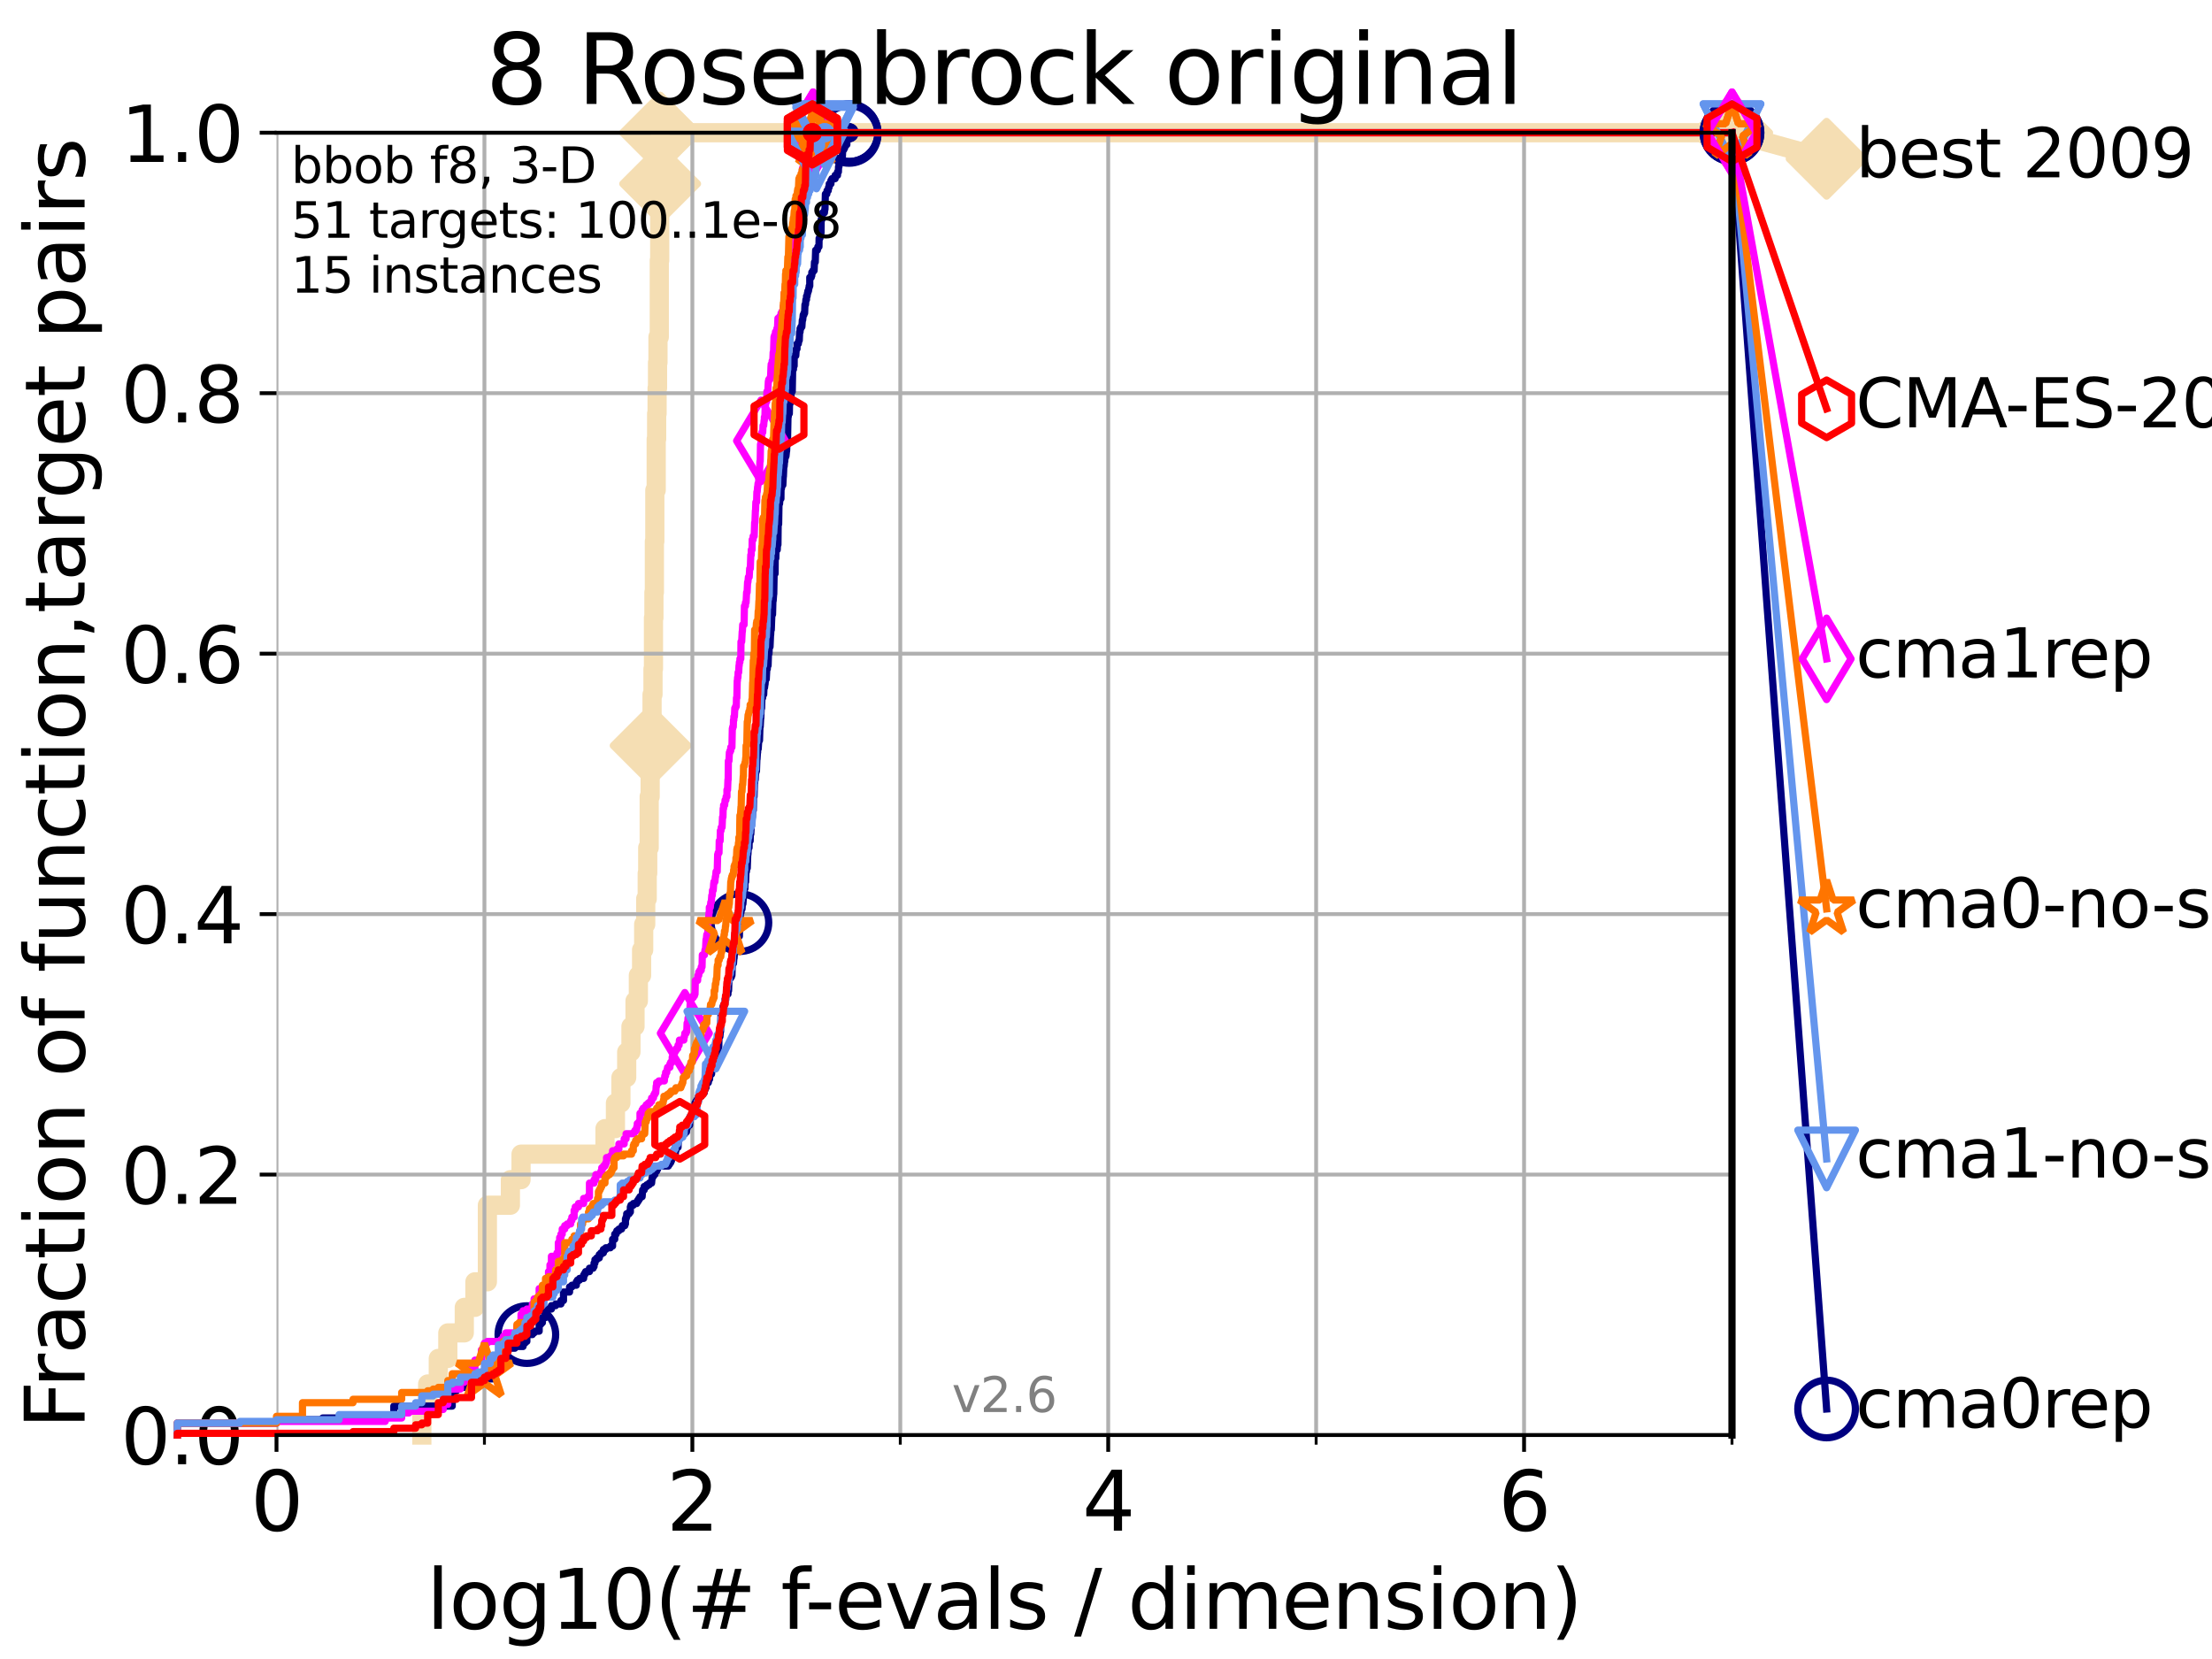 <?xml version="1.0" encoding="utf-8" standalone="no"?>
<!DOCTYPE svg PUBLIC "-//W3C//DTD SVG 1.1//EN"
  "http://www.w3.org/Graphics/SVG/1.1/DTD/svg11.dtd">
<svg xmlns:xlink="http://www.w3.org/1999/xlink" width="460.8pt" height="345.6pt" viewBox="0 0 460.8 345.6" xmlns="http://www.w3.org/2000/svg" version="1.1">
 <defs>
  <style type="text/css">*{stroke-linejoin: round; stroke-linecap: butt}</style>
 </defs>
 <g id="figure_1">
  <g id="patch_1">
   <path d="M 0 345.6 
L 460.8 345.6 
L 460.8 0 
L 0 0 
z
" style="fill: #ffffff"/>
  </g>
  <g id="axes_1">
   <g id="patch_2">
    <path d="M 57.6 298.944 
L 360.806 298.944 
L 360.806 27.648 
L 57.6 27.648 
z
" style="fill: #ffffff"/>
   </g>
   <g id="line2d_1">
    <path d="M 87.876 298.944 
L 87.876 293.624 
L 89.09 293.624 
L 89.09 288.305 
L 91.306 288.305 
L 91.306 282.985 
L 93.288 282.985 
L 93.288 277.666 
L 96.718 277.666 
L 96.718 272.346 
L 98.933 272.346 
L 98.933 267.027 
L 101.532 267.027 
L 101.532 251.068 
L 106.327 251.068 
L 106.327 245.749 
L 108.543 245.749 
L 108.543 240.429 
L 126.029 240.429 
L 126.029 235.11 
L 128.208 235.11 
L 128.208 229.79 
L 129.348 229.79 
L 129.348 224.471 
L 130.553 224.471 
L 130.553 219.151 
L 131.44 219.151 
L 131.44 213.832 
L 132.287 213.832 
L 132.287 208.512 
L 132.984 208.512 
L 132.984 203.192 
L 133.656 203.192 
L 133.656 197.873 
L 134.091 197.873 
L 134.091 192.553 
L 134.516 192.553 
L 134.516 187.234 
L 134.829 187.234 
L 134.829 181.914 
L 134.932 181.914 
L 134.932 176.595 
L 135.238 176.595 
L 135.238 165.956 
L 135.439 165.956 
L 135.439 160.636 
L 135.539 160.636 
L 135.539 155.317 
L 135.737 155.317 
L 135.737 149.997 
L 135.835 149.997 
L 135.835 144.678 
L 136.03 144.678 
L 136.03 139.358 
L 136.127 139.358 
L 136.127 128.719 
L 136.223 128.719 
L 136.223 123.4 
L 136.319 123.4 
L 136.319 112.76 
L 136.414 112.76 
L 136.414 102.121 
L 136.697 102.121 
L 136.697 91.482 
L 136.79 91.482 
L 136.79 86.163 
L 136.883 86.163 
L 136.883 80.843 
L 136.975 80.843 
L 136.975 75.524 
L 137.067 75.524 
L 137.067 70.204 
L 137.341 70.204 
L 137.341 54.246 
L 137.431 54.246 
L 137.431 38.287 
L 137.521 38.287 
L 137.521 27.648 
L 360.806 27.648 
" style="fill: none; stroke: #f5deb3; stroke-width: 4; stroke-linecap: square"/>
   </g>
   <g id="line2d_2">
    <defs>
     <path id="medba11bb35" d="M -0 7.778 
L 7.778 0 
L 0 -7.778 
L -7.778 -0 
z
" style="stroke: #f5deb3; stroke-width: 1.5; stroke-linejoin: miter"/>
    </defs>
    <g>
     <use xlink:href="#medba11bb35" x="135.539" y="155.317" style="fill: #f5deb3; stroke: #f5deb3; stroke-width: 1.5; stroke-linejoin: miter"/>
     <use xlink:href="#medba11bb35" x="137.521" y="38.287" style="fill: #f5deb3; stroke: #f5deb3; stroke-width: 1.5; stroke-linejoin: miter"/>
     <use xlink:href="#medba11bb35" x="137.521" y="27.648" style="fill: #f5deb3; stroke: #f5deb3; stroke-width: 1.5; stroke-linejoin: miter"/>
     <use xlink:href="#medba11bb35" x="137.521" y="27.648" style="fill: #f5deb3; stroke: #f5deb3; stroke-width: 1.5; stroke-linejoin: miter"/>
     <use xlink:href="#medba11bb35" x="360.806" y="27.648" style="fill: #f5deb3; stroke: #f5deb3; stroke-width: 1.5; stroke-linejoin: miter"/>
    </g>
   </g>
   <g id="line2d_3">
    <path style="fill: none; stroke: #f5deb3; stroke-width: 4; stroke-linecap: square"/>
    <g/>
   </g>
   <g id="line2d_4">
    <path d="M 360.806 27.648 
L 380.515 33.074 
" style="fill: none; stroke: #f5deb3; stroke-width: 4; stroke-linecap: square"/>
    <g>
     <use xlink:href="#medba11bb35" x="360.806" y="27.648" style="fill: #f5deb3; stroke: #f5deb3; stroke-width: 1.5; stroke-linejoin: miter"/>
     <use xlink:href="#medba11bb35" x="380.515" y="33.074" style="fill: #f5deb3; stroke: #f5deb3; stroke-width: 1.5; stroke-linejoin: miter"/>
    </g>
   </g>
   <g id="matplotlib.axis_1">
    <g id="xtick_1">
     <g id="line2d_5">
      <path d="M 57.6 298.944 
L 57.6 27.648 
" clip-path="url(#p9b97027c80)" style="fill: none; stroke: #b0b0b0; stroke-width: 0.8; stroke-linecap: square"/>
     </g>
     <g id="line2d_6">
      <defs>
       <path id="m02e24b2052" d="M 0 0 
L 0 3.5 
" style="stroke: #000000; stroke-width: 0.8"/>
      </defs>
      <g>
       <use xlink:href="#m02e24b2052" x="57.6" y="298.944" style="stroke: #000000; stroke-width: 0.8"/>
      </g>
     </g>
     <g id="text_1">
      <!-- 0 -->
      <g transform="translate(52.192 318.861)scale(0.17 -0.17)">
       <defs>
        <path id="DejaVuSans-30" d="M 2034 4250 
Q 1547 4250 1301 3770 
Q 1056 3291 1056 2328 
Q 1056 1369 1301 889 
Q 1547 409 2034 409 
Q 2525 409 2770 889 
Q 3016 1369 3016 2328 
Q 3016 3291 2770 3770 
Q 2525 4250 2034 4250 
z
M 2034 4750 
Q 2819 4750 3233 4129 
Q 3647 3509 3647 2328 
Q 3647 1150 3233 529 
Q 2819 -91 2034 -91 
Q 1250 -91 836 529 
Q 422 1150 422 2328 
Q 422 3509 836 4129 
Q 1250 4750 2034 4750 
z
" transform="scale(0.016)"/>
       </defs>
       <use xlink:href="#DejaVuSans-30"/>
      </g>
     </g>
    </g>
    <g id="xtick_2">
     <g id="line2d_7">
      <path d="M 144.23 298.944 
L 144.23 27.648 
" clip-path="url(#p9b97027c80)" style="fill: none; stroke: #b0b0b0; stroke-width: 0.8; stroke-linecap: square"/>
     </g>
     <g id="line2d_8">
      <g>
       <use xlink:href="#m02e24b2052" x="144.23" y="298.944" style="stroke: #000000; stroke-width: 0.8"/>
      </g>
     </g>
     <g id="text_2">
      <!-- 2 -->
      <g transform="translate(138.822 318.861)scale(0.17 -0.17)">
       <defs>
        <path id="DejaVuSans-32" d="M 1228 531 
L 3431 531 
L 3431 0 
L 469 0 
L 469 531 
Q 828 903 1448 1529 
Q 2069 2156 2228 2338 
Q 2531 2678 2651 2914 
Q 2772 3150 2772 3378 
Q 2772 3750 2511 3984 
Q 2250 4219 1831 4219 
Q 1534 4219 1204 4116 
Q 875 4013 500 3803 
L 500 4441 
Q 881 4594 1212 4672 
Q 1544 4750 1819 4750 
Q 2544 4750 2975 4387 
Q 3406 4025 3406 3419 
Q 3406 3131 3298 2873 
Q 3191 2616 2906 2266 
Q 2828 2175 2409 1742 
Q 1991 1309 1228 531 
z
" transform="scale(0.016)"/>
       </defs>
       <use xlink:href="#DejaVuSans-32"/>
      </g>
     </g>
    </g>
    <g id="xtick_3">
     <g id="line2d_9">
      <path d="M 230.861 298.944 
L 230.861 27.648 
" clip-path="url(#p9b97027c80)" style="fill: none; stroke: #b0b0b0; stroke-width: 0.8; stroke-linecap: square"/>
     </g>
     <g id="line2d_10">
      <g>
       <use xlink:href="#m02e24b2052" x="230.861" y="298.944" style="stroke: #000000; stroke-width: 0.8"/>
      </g>
     </g>
     <g id="text_3">
      <!-- 4 -->
      <g transform="translate(225.453 318.861)scale(0.17 -0.17)">
       <defs>
        <path id="DejaVuSans-34" d="M 2419 4116 
L 825 1625 
L 2419 1625 
L 2419 4116 
z
M 2253 4666 
L 3047 4666 
L 3047 1625 
L 3713 1625 
L 3713 1100 
L 3047 1100 
L 3047 0 
L 2419 0 
L 2419 1100 
L 313 1100 
L 313 1709 
L 2253 4666 
z
" transform="scale(0.016)"/>
       </defs>
       <use xlink:href="#DejaVuSans-34"/>
      </g>
     </g>
    </g>
    <g id="xtick_4">
     <g id="line2d_11">
      <path d="M 317.491 298.944 
L 317.491 27.648 
" clip-path="url(#p9b97027c80)" style="fill: none; stroke: #b0b0b0; stroke-width: 0.8; stroke-linecap: square"/>
     </g>
     <g id="line2d_12">
      <g>
       <use xlink:href="#m02e24b2052" x="317.491" y="298.944" style="stroke: #000000; stroke-width: 0.8"/>
      </g>
     </g>
     <g id="text_4">
      <!-- 6 -->
      <g transform="translate(312.083 318.861)scale(0.17 -0.17)">
       <defs>
        <path id="DejaVuSans-36" d="M 2113 2584 
Q 1688 2584 1439 2293 
Q 1191 2003 1191 1497 
Q 1191 994 1439 701 
Q 1688 409 2113 409 
Q 2538 409 2786 701 
Q 3034 994 3034 1497 
Q 3034 2003 2786 2293 
Q 2538 2584 2113 2584 
z
M 3366 4563 
L 3366 3988 
Q 3128 4100 2886 4159 
Q 2644 4219 2406 4219 
Q 1781 4219 1451 3797 
Q 1122 3375 1075 2522 
Q 1259 2794 1537 2939 
Q 1816 3084 2150 3084 
Q 2853 3084 3261 2657 
Q 3669 2231 3669 1497 
Q 3669 778 3244 343 
Q 2819 -91 2113 -91 
Q 1303 -91 875 529 
Q 447 1150 447 2328 
Q 447 3434 972 4092 
Q 1497 4750 2381 4750 
Q 2619 4750 2861 4703 
Q 3103 4656 3366 4563 
z
" transform="scale(0.016)"/>
       </defs>
       <use xlink:href="#DejaVuSans-36"/>
      </g>
     </g>
    </g>
    <g id="xtick_5">
     <g id="line2d_13">
      <path d="M 100.915 298.944 
L 100.915 27.648 
" clip-path="url(#p9b97027c80)" style="fill: none; stroke: #b0b0b0; stroke-width: 0.8; stroke-linecap: square"/>
     </g>
     <g id="line2d_14">
      <defs>
       <path id="m9a923da7c1" d="M 0 0 
L 0 2 
" style="stroke: #000000; stroke-width: 0.6"/>
      </defs>
      <g>
       <use xlink:href="#m9a923da7c1" x="100.915" y="298.944" style="stroke: #000000; stroke-width: 0.6"/>
      </g>
     </g>
    </g>
    <g id="xtick_6">
     <g id="line2d_15">
      <path d="M 187.546 298.944 
L 187.546 27.648 
" clip-path="url(#p9b97027c80)" style="fill: none; stroke: #b0b0b0; stroke-width: 0.8; stroke-linecap: square"/>
     </g>
     <g id="line2d_16">
      <g>
       <use xlink:href="#m9a923da7c1" x="187.546" y="298.944" style="stroke: #000000; stroke-width: 0.6"/>
      </g>
     </g>
    </g>
    <g id="xtick_7">
     <g id="line2d_17">
      <path d="M 274.176 298.944 
L 274.176 27.648 
" clip-path="url(#p9b97027c80)" style="fill: none; stroke: #b0b0b0; stroke-width: 0.8; stroke-linecap: square"/>
     </g>
     <g id="line2d_18">
      <g>
       <use xlink:href="#m9a923da7c1" x="274.176" y="298.944" style="stroke: #000000; stroke-width: 0.6"/>
      </g>
     </g>
    </g>
    <g id="xtick_8">
     <g id="line2d_19">
      <path d="M 360.806 298.944 
L 360.806 27.648 
" clip-path="url(#p9b97027c80)" style="fill: none; stroke: #b0b0b0; stroke-width: 0.8; stroke-linecap: square"/>
     </g>
     <g id="line2d_20">
      <g>
       <use xlink:href="#m9a923da7c1" x="360.806" y="298.944" style="stroke: #000000; stroke-width: 0.6"/>
      </g>
     </g>
    </g>
    <g id="text_5">
     <!-- log10(# f-evals / dimension) -->
     <g transform="translate(88.823 339.314)scale(0.17 -0.17)">
      <defs>
       <path id="DejaVuSans-6c" d="M 603 4863 
L 1178 4863 
L 1178 0 
L 603 0 
L 603 4863 
z
" transform="scale(0.016)"/>
       <path id="DejaVuSans-6f" d="M 1959 3097 
Q 1497 3097 1228 2736 
Q 959 2375 959 1747 
Q 959 1119 1226 758 
Q 1494 397 1959 397 
Q 2419 397 2687 759 
Q 2956 1122 2956 1747 
Q 2956 2369 2687 2733 
Q 2419 3097 1959 3097 
z
M 1959 3584 
Q 2709 3584 3137 3096 
Q 3566 2609 3566 1747 
Q 3566 888 3137 398 
Q 2709 -91 1959 -91 
Q 1206 -91 779 398 
Q 353 888 353 1747 
Q 353 2609 779 3096 
Q 1206 3584 1959 3584 
z
" transform="scale(0.016)"/>
       <path id="DejaVuSans-67" d="M 2906 1791 
Q 2906 2416 2648 2759 
Q 2391 3103 1925 3103 
Q 1463 3103 1205 2759 
Q 947 2416 947 1791 
Q 947 1169 1205 825 
Q 1463 481 1925 481 
Q 2391 481 2648 825 
Q 2906 1169 2906 1791 
z
M 3481 434 
Q 3481 -459 3084 -895 
Q 2688 -1331 1869 -1331 
Q 1566 -1331 1297 -1286 
Q 1028 -1241 775 -1147 
L 775 -588 
Q 1028 -725 1275 -790 
Q 1522 -856 1778 -856 
Q 2344 -856 2625 -561 
Q 2906 -266 2906 331 
L 2906 616 
Q 2728 306 2450 153 
Q 2172 0 1784 0 
Q 1141 0 747 490 
Q 353 981 353 1791 
Q 353 2603 747 3093 
Q 1141 3584 1784 3584 
Q 2172 3584 2450 3431 
Q 2728 3278 2906 2969 
L 2906 3500 
L 3481 3500 
L 3481 434 
z
" transform="scale(0.016)"/>
       <path id="DejaVuSans-31" d="M 794 531 
L 1825 531 
L 1825 4091 
L 703 3866 
L 703 4441 
L 1819 4666 
L 2450 4666 
L 2450 531 
L 3481 531 
L 3481 0 
L 794 0 
L 794 531 
z
" transform="scale(0.016)"/>
       <path id="DejaVuSans-28" d="M 1984 4856 
Q 1566 4138 1362 3434 
Q 1159 2731 1159 2009 
Q 1159 1288 1364 580 
Q 1569 -128 1984 -844 
L 1484 -844 
Q 1016 -109 783 600 
Q 550 1309 550 2009 
Q 550 2706 781 3412 
Q 1013 4119 1484 4856 
L 1984 4856 
z
" transform="scale(0.016)"/>
       <path id="DejaVuSans-23" d="M 3272 2816 
L 2363 2816 
L 2100 1772 
L 3016 1772 
L 3272 2816 
z
M 2803 4594 
L 2478 3297 
L 3391 3297 
L 3719 4594 
L 4219 4594 
L 3897 3297 
L 4872 3297 
L 4872 2816 
L 3775 2816 
L 3519 1772 
L 4513 1772 
L 4513 1294 
L 3397 1294 
L 3072 0 
L 2572 0 
L 2894 1294 
L 1978 1294 
L 1656 0 
L 1153 0 
L 1478 1294 
L 494 1294 
L 494 1772 
L 1594 1772 
L 1856 2816 
L 850 2816 
L 850 3297 
L 1978 3297 
L 2297 4594 
L 2803 4594 
z
" transform="scale(0.016)"/>
       <path id="DejaVuSans-20" transform="scale(0.016)"/>
       <path id="DejaVuSans-66" d="M 2375 4863 
L 2375 4384 
L 1825 4384 
Q 1516 4384 1395 4259 
Q 1275 4134 1275 3809 
L 1275 3500 
L 2222 3500 
L 2222 3053 
L 1275 3053 
L 1275 0 
L 697 0 
L 697 3053 
L 147 3053 
L 147 3500 
L 697 3500 
L 697 3744 
Q 697 4328 969 4595 
Q 1241 4863 1831 4863 
L 2375 4863 
z
" transform="scale(0.016)"/>
       <path id="DejaVuSans-2d" d="M 313 2009 
L 1997 2009 
L 1997 1497 
L 313 1497 
L 313 2009 
z
" transform="scale(0.016)"/>
       <path id="DejaVuSans-65" d="M 3597 1894 
L 3597 1613 
L 953 1613 
Q 991 1019 1311 708 
Q 1631 397 2203 397 
Q 2534 397 2845 478 
Q 3156 559 3463 722 
L 3463 178 
Q 3153 47 2828 -22 
Q 2503 -91 2169 -91 
Q 1331 -91 842 396 
Q 353 884 353 1716 
Q 353 2575 817 3079 
Q 1281 3584 2069 3584 
Q 2775 3584 3186 3129 
Q 3597 2675 3597 1894 
z
M 3022 2063 
Q 3016 2534 2758 2815 
Q 2500 3097 2075 3097 
Q 1594 3097 1305 2825 
Q 1016 2553 972 2059 
L 3022 2063 
z
" transform="scale(0.016)"/>
       <path id="DejaVuSans-76" d="M 191 3500 
L 800 3500 
L 1894 563 
L 2988 3500 
L 3597 3500 
L 2284 0 
L 1503 0 
L 191 3500 
z
" transform="scale(0.016)"/>
       <path id="DejaVuSans-61" d="M 2194 1759 
Q 1497 1759 1228 1600 
Q 959 1441 959 1056 
Q 959 750 1161 570 
Q 1363 391 1709 391 
Q 2188 391 2477 730 
Q 2766 1069 2766 1631 
L 2766 1759 
L 2194 1759 
z
M 3341 1997 
L 3341 0 
L 2766 0 
L 2766 531 
Q 2569 213 2275 61 
Q 1981 -91 1556 -91 
Q 1019 -91 701 211 
Q 384 513 384 1019 
Q 384 1609 779 1909 
Q 1175 2209 1959 2209 
L 2766 2209 
L 2766 2266 
Q 2766 2663 2505 2880 
Q 2244 3097 1772 3097 
Q 1472 3097 1187 3025 
Q 903 2953 641 2809 
L 641 3341 
Q 956 3463 1253 3523 
Q 1550 3584 1831 3584 
Q 2591 3584 2966 3190 
Q 3341 2797 3341 1997 
z
" transform="scale(0.016)"/>
       <path id="DejaVuSans-73" d="M 2834 3397 
L 2834 2853 
Q 2591 2978 2328 3040 
Q 2066 3103 1784 3103 
Q 1356 3103 1142 2972 
Q 928 2841 928 2578 
Q 928 2378 1081 2264 
Q 1234 2150 1697 2047 
L 1894 2003 
Q 2506 1872 2764 1633 
Q 3022 1394 3022 966 
Q 3022 478 2636 193 
Q 2250 -91 1575 -91 
Q 1294 -91 989 -36 
Q 684 19 347 128 
L 347 722 
Q 666 556 975 473 
Q 1284 391 1588 391 
Q 1994 391 2212 530 
Q 2431 669 2431 922 
Q 2431 1156 2273 1281 
Q 2116 1406 1581 1522 
L 1381 1569 
Q 847 1681 609 1914 
Q 372 2147 372 2553 
Q 372 3047 722 3315 
Q 1072 3584 1716 3584 
Q 2034 3584 2315 3537 
Q 2597 3491 2834 3397 
z
" transform="scale(0.016)"/>
       <path id="DejaVuSans-2f" d="M 1625 4666 
L 2156 4666 
L 531 -594 
L 0 -594 
L 1625 4666 
z
" transform="scale(0.016)"/>
       <path id="DejaVuSans-64" d="M 2906 2969 
L 2906 4863 
L 3481 4863 
L 3481 0 
L 2906 0 
L 2906 525 
Q 2725 213 2448 61 
Q 2172 -91 1784 -91 
Q 1150 -91 751 415 
Q 353 922 353 1747 
Q 353 2572 751 3078 
Q 1150 3584 1784 3584 
Q 2172 3584 2448 3432 
Q 2725 3281 2906 2969 
z
M 947 1747 
Q 947 1113 1208 752 
Q 1469 391 1925 391 
Q 2381 391 2643 752 
Q 2906 1113 2906 1747 
Q 2906 2381 2643 2742 
Q 2381 3103 1925 3103 
Q 1469 3103 1208 2742 
Q 947 2381 947 1747 
z
" transform="scale(0.016)"/>
       <path id="DejaVuSans-69" d="M 603 3500 
L 1178 3500 
L 1178 0 
L 603 0 
L 603 3500 
z
M 603 4863 
L 1178 4863 
L 1178 4134 
L 603 4134 
L 603 4863 
z
" transform="scale(0.016)"/>
       <path id="DejaVuSans-6d" d="M 3328 2828 
Q 3544 3216 3844 3400 
Q 4144 3584 4550 3584 
Q 5097 3584 5394 3201 
Q 5691 2819 5691 2113 
L 5691 0 
L 5113 0 
L 5113 2094 
Q 5113 2597 4934 2840 
Q 4756 3084 4391 3084 
Q 3944 3084 3684 2787 
Q 3425 2491 3425 1978 
L 3425 0 
L 2847 0 
L 2847 2094 
Q 2847 2600 2669 2842 
Q 2491 3084 2119 3084 
Q 1678 3084 1418 2786 
Q 1159 2488 1159 1978 
L 1159 0 
L 581 0 
L 581 3500 
L 1159 3500 
L 1159 2956 
Q 1356 3278 1631 3431 
Q 1906 3584 2284 3584 
Q 2666 3584 2933 3390 
Q 3200 3197 3328 2828 
z
" transform="scale(0.016)"/>
       <path id="DejaVuSans-6e" d="M 3513 2113 
L 3513 0 
L 2938 0 
L 2938 2094 
Q 2938 2591 2744 2837 
Q 2550 3084 2163 3084 
Q 1697 3084 1428 2787 
Q 1159 2491 1159 1978 
L 1159 0 
L 581 0 
L 581 3500 
L 1159 3500 
L 1159 2956 
Q 1366 3272 1645 3428 
Q 1925 3584 2291 3584 
Q 2894 3584 3203 3211 
Q 3513 2838 3513 2113 
z
" transform="scale(0.016)"/>
       <path id="DejaVuSans-29" d="M 513 4856 
L 1013 4856 
Q 1481 4119 1714 3412 
Q 1947 2706 1947 2009 
Q 1947 1309 1714 600 
Q 1481 -109 1013 -844 
L 513 -844 
Q 928 -128 1133 580 
Q 1338 1288 1338 2009 
Q 1338 2731 1133 3434 
Q 928 4138 513 4856 
z
" transform="scale(0.016)"/>
      </defs>
      <use xlink:href="#DejaVuSans-6c"/>
      <use xlink:href="#DejaVuSans-6f" x="27.783"/>
      <use xlink:href="#DejaVuSans-67" x="88.965"/>
      <use xlink:href="#DejaVuSans-31" x="152.441"/>
      <use xlink:href="#DejaVuSans-30" x="216.064"/>
      <use xlink:href="#DejaVuSans-28" x="279.688"/>
      <use xlink:href="#DejaVuSans-23" x="318.701"/>
      <use xlink:href="#DejaVuSans-20" x="402.49"/>
      <use xlink:href="#DejaVuSans-66" x="434.277"/>
      <use xlink:href="#DejaVuSans-2d" x="463.982"/>
      <use xlink:href="#DejaVuSans-65" x="500.066"/>
      <use xlink:href="#DejaVuSans-76" x="561.59"/>
      <use xlink:href="#DejaVuSans-61" x="620.77"/>
      <use xlink:href="#DejaVuSans-6c" x="682.049"/>
      <use xlink:href="#DejaVuSans-73" x="709.832"/>
      <use xlink:href="#DejaVuSans-20" x="761.932"/>
      <use xlink:href="#DejaVuSans-2f" x="793.719"/>
      <use xlink:href="#DejaVuSans-20" x="827.41"/>
      <use xlink:href="#DejaVuSans-64" x="859.197"/>
      <use xlink:href="#DejaVuSans-69" x="922.674"/>
      <use xlink:href="#DejaVuSans-6d" x="950.457"/>
      <use xlink:href="#DejaVuSans-65" x="1047.869"/>
      <use xlink:href="#DejaVuSans-6e" x="1109.393"/>
      <use xlink:href="#DejaVuSans-73" x="1172.771"/>
      <use xlink:href="#DejaVuSans-69" x="1224.871"/>
      <use xlink:href="#DejaVuSans-6f" x="1252.654"/>
      <use xlink:href="#DejaVuSans-6e" x="1313.836"/>
      <use xlink:href="#DejaVuSans-29" x="1377.215"/>
     </g>
    </g>
   </g>
   <g id="matplotlib.axis_2">
    <g id="ytick_1">
     <g id="line2d_21">
      <path d="M 57.6 298.944 
L 360.806 298.944 
" clip-path="url(#p9b97027c80)" style="fill: none; stroke: #b0b0b0; stroke-width: 0.8; stroke-linecap: square"/>
     </g>
     <g id="line2d_22">
      <defs>
       <path id="m975cc9e99b" d="M 0 0 
L -3.5 0 
" style="stroke: #000000; stroke-width: 0.8"/>
      </defs>
      <g>
       <use xlink:href="#m975cc9e99b" x="57.6" y="298.944" style="stroke: #000000; stroke-width: 0.8"/>
      </g>
     </g>
     <g id="text_6">
      <!-- 0.0 -->
      <g transform="translate(25.155 305.023)scale(0.16 -0.16)">
       <defs>
        <path id="DejaVuSans-2e" d="M 684 794 
L 1344 794 
L 1344 0 
L 684 0 
L 684 794 
z
" transform="scale(0.016)"/>
       </defs>
       <use xlink:href="#DejaVuSans-30"/>
       <use xlink:href="#DejaVuSans-2e" x="63.623"/>
       <use xlink:href="#DejaVuSans-30" x="95.41"/>
      </g>
     </g>
    </g>
    <g id="ytick_2">
     <g id="line2d_23">
      <path d="M 57.6 244.685 
L 360.806 244.685 
" clip-path="url(#p9b97027c80)" style="fill: none; stroke: #b0b0b0; stroke-width: 0.8; stroke-linecap: square"/>
     </g>
     <g id="line2d_24">
      <g>
       <use xlink:href="#m975cc9e99b" x="57.6" y="244.685" style="stroke: #000000; stroke-width: 0.8"/>
      </g>
     </g>
     <g id="text_7">
      <!-- 0.2 -->
      <g transform="translate(25.155 250.764)scale(0.16 -0.16)">
       <use xlink:href="#DejaVuSans-30"/>
       <use xlink:href="#DejaVuSans-2e" x="63.623"/>
       <use xlink:href="#DejaVuSans-32" x="95.41"/>
      </g>
     </g>
    </g>
    <g id="ytick_3">
     <g id="line2d_25">
      <path d="M 57.6 190.426 
L 360.806 190.426 
" clip-path="url(#p9b97027c80)" style="fill: none; stroke: #b0b0b0; stroke-width: 0.8; stroke-linecap: square"/>
     </g>
     <g id="line2d_26">
      <g>
       <use xlink:href="#m975cc9e99b" x="57.6" y="190.426" style="stroke: #000000; stroke-width: 0.8"/>
      </g>
     </g>
     <g id="text_8">
      <!-- 0.4 -->
      <g transform="translate(25.155 196.504)scale(0.16 -0.16)">
       <use xlink:href="#DejaVuSans-30"/>
       <use xlink:href="#DejaVuSans-2e" x="63.623"/>
       <use xlink:href="#DejaVuSans-34" x="95.41"/>
      </g>
     </g>
    </g>
    <g id="ytick_4">
     <g id="line2d_27">
      <path d="M 57.6 136.166 
L 360.806 136.166 
" clip-path="url(#p9b97027c80)" style="fill: none; stroke: #b0b0b0; stroke-width: 0.8; stroke-linecap: square"/>
     </g>
     <g id="line2d_28">
      <g>
       <use xlink:href="#m975cc9e99b" x="57.6" y="136.166" style="stroke: #000000; stroke-width: 0.8"/>
      </g>
     </g>
     <g id="text_9">
      <!-- 0.6 -->
      <g transform="translate(25.155 142.245)scale(0.16 -0.16)">
       <use xlink:href="#DejaVuSans-30"/>
       <use xlink:href="#DejaVuSans-2e" x="63.623"/>
       <use xlink:href="#DejaVuSans-36" x="95.41"/>
      </g>
     </g>
    </g>
    <g id="ytick_5">
     <g id="line2d_29">
      <path d="M 57.6 81.907 
L 360.806 81.907 
" clip-path="url(#p9b97027c80)" style="fill: none; stroke: #b0b0b0; stroke-width: 0.8; stroke-linecap: square"/>
     </g>
     <g id="line2d_30">
      <g>
       <use xlink:href="#m975cc9e99b" x="57.6" y="81.907" style="stroke: #000000; stroke-width: 0.8"/>
      </g>
     </g>
     <g id="text_10">
      <!-- 0.8 -->
      <g transform="translate(25.155 87.986)scale(0.16 -0.16)">
       <defs>
        <path id="DejaVuSans-38" d="M 2034 2216 
Q 1584 2216 1326 1975 
Q 1069 1734 1069 1313 
Q 1069 891 1326 650 
Q 1584 409 2034 409 
Q 2484 409 2743 651 
Q 3003 894 3003 1313 
Q 3003 1734 2745 1975 
Q 2488 2216 2034 2216 
z
M 1403 2484 
Q 997 2584 770 2862 
Q 544 3141 544 3541 
Q 544 4100 942 4425 
Q 1341 4750 2034 4750 
Q 2731 4750 3128 4425 
Q 3525 4100 3525 3541 
Q 3525 3141 3298 2862 
Q 3072 2584 2669 2484 
Q 3125 2378 3379 2068 
Q 3634 1759 3634 1313 
Q 3634 634 3220 271 
Q 2806 -91 2034 -91 
Q 1263 -91 848 271 
Q 434 634 434 1313 
Q 434 1759 690 2068 
Q 947 2378 1403 2484 
z
M 1172 3481 
Q 1172 3119 1398 2916 
Q 1625 2713 2034 2713 
Q 2441 2713 2670 2916 
Q 2900 3119 2900 3481 
Q 2900 3844 2670 4047 
Q 2441 4250 2034 4250 
Q 1625 4250 1398 4047 
Q 1172 3844 1172 3481 
z
" transform="scale(0.016)"/>
       </defs>
       <use xlink:href="#DejaVuSans-30"/>
       <use xlink:href="#DejaVuSans-2e" x="63.623"/>
       <use xlink:href="#DejaVuSans-38" x="95.41"/>
      </g>
     </g>
    </g>
    <g id="ytick_6">
     <g id="line2d_31">
      <path d="M 57.6 27.648 
L 360.806 27.648 
" clip-path="url(#p9b97027c80)" style="fill: none; stroke: #b0b0b0; stroke-width: 0.8; stroke-linecap: square"/>
     </g>
     <g id="line2d_32">
      <g>
       <use xlink:href="#m975cc9e99b" x="57.6" y="27.648" style="stroke: #000000; stroke-width: 0.8"/>
      </g>
     </g>
     <g id="text_11">
      <!-- 1.0 -->
      <g transform="translate(25.155 33.727)scale(0.16 -0.16)">
       <use xlink:href="#DejaVuSans-31"/>
       <use xlink:href="#DejaVuSans-2e" x="63.623"/>
       <use xlink:href="#DejaVuSans-30" x="95.41"/>
      </g>
     </g>
    </g>
    <g id="text_12">
     <!-- Fraction of function,target pairs -->
     <g transform="translate(17.62 297.681)rotate(-90)scale(0.17 -0.17)">
      <defs>
       <path id="DejaVuSans-46" d="M 628 4666 
L 3309 4666 
L 3309 4134 
L 1259 4134 
L 1259 2759 
L 3109 2759 
L 3109 2228 
L 1259 2228 
L 1259 0 
L 628 0 
L 628 4666 
z
" transform="scale(0.016)"/>
       <path id="DejaVuSans-72" d="M 2631 2963 
Q 2534 3019 2420 3045 
Q 2306 3072 2169 3072 
Q 1681 3072 1420 2755 
Q 1159 2438 1159 1844 
L 1159 0 
L 581 0 
L 581 3500 
L 1159 3500 
L 1159 2956 
Q 1341 3275 1631 3429 
Q 1922 3584 2338 3584 
Q 2397 3584 2469 3576 
Q 2541 3569 2628 3553 
L 2631 2963 
z
" transform="scale(0.016)"/>
       <path id="DejaVuSans-63" d="M 3122 3366 
L 3122 2828 
Q 2878 2963 2633 3030 
Q 2388 3097 2138 3097 
Q 1578 3097 1268 2742 
Q 959 2388 959 1747 
Q 959 1106 1268 751 
Q 1578 397 2138 397 
Q 2388 397 2633 464 
Q 2878 531 3122 666 
L 3122 134 
Q 2881 22 2623 -34 
Q 2366 -91 2075 -91 
Q 1284 -91 818 406 
Q 353 903 353 1747 
Q 353 2603 823 3093 
Q 1294 3584 2113 3584 
Q 2378 3584 2631 3529 
Q 2884 3475 3122 3366 
z
" transform="scale(0.016)"/>
       <path id="DejaVuSans-74" d="M 1172 4494 
L 1172 3500 
L 2356 3500 
L 2356 3053 
L 1172 3053 
L 1172 1153 
Q 1172 725 1289 603 
Q 1406 481 1766 481 
L 2356 481 
L 2356 0 
L 1766 0 
Q 1100 0 847 248 
Q 594 497 594 1153 
L 594 3053 
L 172 3053 
L 172 3500 
L 594 3500 
L 594 4494 
L 1172 4494 
z
" transform="scale(0.016)"/>
       <path id="DejaVuSans-75" d="M 544 1381 
L 544 3500 
L 1119 3500 
L 1119 1403 
Q 1119 906 1312 657 
Q 1506 409 1894 409 
Q 2359 409 2629 706 
Q 2900 1003 2900 1516 
L 2900 3500 
L 3475 3500 
L 3475 0 
L 2900 0 
L 2900 538 
Q 2691 219 2414 64 
Q 2138 -91 1772 -91 
Q 1169 -91 856 284 
Q 544 659 544 1381 
z
M 1991 3584 
L 1991 3584 
z
" transform="scale(0.016)"/>
       <path id="DejaVuSans-2c" d="M 750 794 
L 1409 794 
L 1409 256 
L 897 -744 
L 494 -744 
L 750 256 
L 750 794 
z
" transform="scale(0.016)"/>
       <path id="DejaVuSans-70" d="M 1159 525 
L 1159 -1331 
L 581 -1331 
L 581 3500 
L 1159 3500 
L 1159 2969 
Q 1341 3281 1617 3432 
Q 1894 3584 2278 3584 
Q 2916 3584 3314 3078 
Q 3713 2572 3713 1747 
Q 3713 922 3314 415 
Q 2916 -91 2278 -91 
Q 1894 -91 1617 61 
Q 1341 213 1159 525 
z
M 3116 1747 
Q 3116 2381 2855 2742 
Q 2594 3103 2138 3103 
Q 1681 3103 1420 2742 
Q 1159 2381 1159 1747 
Q 1159 1113 1420 752 
Q 1681 391 2138 391 
Q 2594 391 2855 752 
Q 3116 1113 3116 1747 
z
" transform="scale(0.016)"/>
      </defs>
      <use xlink:href="#DejaVuSans-46"/>
      <use xlink:href="#DejaVuSans-72" x="50.27"/>
      <use xlink:href="#DejaVuSans-61" x="91.383"/>
      <use xlink:href="#DejaVuSans-63" x="152.662"/>
      <use xlink:href="#DejaVuSans-74" x="207.643"/>
      <use xlink:href="#DejaVuSans-69" x="246.852"/>
      <use xlink:href="#DejaVuSans-6f" x="274.635"/>
      <use xlink:href="#DejaVuSans-6e" x="335.816"/>
      <use xlink:href="#DejaVuSans-20" x="399.195"/>
      <use xlink:href="#DejaVuSans-6f" x="430.982"/>
      <use xlink:href="#DejaVuSans-66" x="492.164"/>
      <use xlink:href="#DejaVuSans-20" x="527.369"/>
      <use xlink:href="#DejaVuSans-66" x="559.156"/>
      <use xlink:href="#DejaVuSans-75" x="594.361"/>
      <use xlink:href="#DejaVuSans-6e" x="657.74"/>
      <use xlink:href="#DejaVuSans-63" x="721.119"/>
      <use xlink:href="#DejaVuSans-74" x="776.1"/>
      <use xlink:href="#DejaVuSans-69" x="815.309"/>
      <use xlink:href="#DejaVuSans-6f" x="843.092"/>
      <use xlink:href="#DejaVuSans-6e" x="904.273"/>
      <use xlink:href="#DejaVuSans-2c" x="967.652"/>
      <use xlink:href="#DejaVuSans-74" x="999.439"/>
      <use xlink:href="#DejaVuSans-61" x="1038.648"/>
      <use xlink:href="#DejaVuSans-72" x="1099.928"/>
      <use xlink:href="#DejaVuSans-67" x="1139.291"/>
      <use xlink:href="#DejaVuSans-65" x="1202.768"/>
      <use xlink:href="#DejaVuSans-74" x="1264.291"/>
      <use xlink:href="#DejaVuSans-20" x="1303.5"/>
      <use xlink:href="#DejaVuSans-70" x="1335.287"/>
      <use xlink:href="#DejaVuSans-61" x="1398.764"/>
      <use xlink:href="#DejaVuSans-69" x="1460.043"/>
      <use xlink:href="#DejaVuSans-72" x="1487.826"/>
      <use xlink:href="#DejaVuSans-73" x="1528.939"/>
     </g>
    </g>
   </g>
   <g id="line2d_33">
    <defs>
     <path id="m150846a25c" d="M 0 1.5 
C 0.398 1.5 0.779 1.342 1.061 1.061 
C 1.342 0.779 1.5 0.398 1.5 0 
C 1.5 -0.398 1.342 -0.779 1.061 -1.061 
C 0.779 -1.342 0.398 -1.5 0 -1.5 
C -0.398 -1.5 -0.779 -1.342 -1.061 -1.061 
C -1.342 -0.779 -1.5 -0.398 -1.5 0 
C -1.5 0.398 -1.342 0.779 -1.061 1.061 
C -0.779 1.342 -0.398 1.5 0 1.5 
z
" style="stroke: #f5deb3"/>
    </defs>
    <g>
     <use xlink:href="#m150846a25c" x="137.521" y="27.648" style="fill: #f5deb3; stroke: #f5deb3"/>
     <use xlink:href="#m150846a25c" x="137.521" y="27.648" style="fill: #f5deb3; stroke: #f5deb3"/>
    </g>
   </g>
   <g id="line2d_34">
    <defs>
     <path id="m3c4d9cd31f" d="M 0 1.5 
C 0.398 1.5 0.779 1.342 1.061 1.061 
C 1.342 0.779 1.5 0.398 1.5 0 
C 1.5 -0.398 1.342 -0.779 1.061 -1.061 
C 0.779 -1.342 0.398 -1.5 0 -1.5 
C -0.398 -1.5 -0.779 -1.342 -1.061 -1.061 
C -1.342 -0.779 -1.5 -0.398 -1.5 0 
C -1.5 0.398 -1.342 0.779 -1.061 1.061 
C -0.779 1.342 -0.398 1.5 0 1.5 
z
" style="stroke: #000080"/>
    </defs>
    <g>
     <use xlink:href="#m3c4d9cd31f" x="176.883" y="27.648" style="fill: #000080; stroke: #000080"/>
     <use xlink:href="#m3c4d9cd31f" x="176.883" y="27.648" style="fill: #000080; stroke: #000080"/>
    </g>
   </g>
   <g id="line2d_35">
    <path d="M 36.933 298.944 
L 36.933 296.462 
L 57.6 296.462 
L 57.6 295.752 
L 67.209 295.752 
L 67.209 295.398 
L 78.267 295.398 
L 78.267 295.043 
L 82.042 295.043 
L 82.042 292.915 
L 94.206 292.915 
L 94.206 289.723 
L 95.081 289.723 
L 95.081 289.014 
L 96.718 289.014 
L 96.718 288.305 
L 98.223 288.305 
L 98.223 287.95 
L 99.617 287.95 
L 99.617 287.596 
L 100.915 287.596 
L 100.915 287.241 
L 102.708 287.241 
L 102.708 285.113 
L 103.27 285.113 
L 103.27 284.049 
L 103.815 284.049 
L 103.815 282.276 
L 104.86 282.276 
L 104.86 281.567 
L 105.362 281.567 
L 105.362 280.858 
L 107.245 280.858 
L 107.245 280.503 
L 108.956 280.503 
L 108.956 279.794 
L 109.361 279.794 
L 109.361 279.439 
L 109.757 279.439 
L 109.757 278.021 
L 110.897 278.021 
L 110.897 277.666 
L 111.262 277.666 
L 111.262 277.311 
L 112.318 277.311 
L 112.318 275.893 
L 112.657 275.893 
L 112.657 275.538 
L 112.989 275.538 
L 112.989 274.474 
L 113.638 274.474 
L 113.638 274.12 
L 113.954 274.12 
L 113.954 272.701 
L 114.872 272.701 
L 114.872 271.992 
L 115.747 271.992 
L 115.747 271.637 
L 116.854 271.637 
L 116.854 270.928 
L 117.384 270.928 
L 117.384 269.155 
L 118.647 269.155 
L 118.647 268.091 
L 119.129 268.091 
L 119.129 267.736 
L 120.059 267.736 
L 120.059 267.027 
L 120.284 267.027 
L 120.284 266.672 
L 120.727 266.672 
L 120.727 266.318 
L 121.582 266.318 
L 121.582 265.608 
L 121.79 265.608 
L 121.79 265.254 
L 121.995 265.254 
L 121.995 264.899 
L 122.796 264.899 
L 122.796 264.19 
L 123.564 264.19 
L 123.564 263.835 
L 123.751 263.835 
L 123.751 263.126 
L 123.936 263.126 
L 123.936 262.417 
L 124.302 262.417 
L 124.302 262.062 
L 124.837 262.062 
L 124.837 261.353 
L 125.185 261.353 
L 125.185 260.998 
L 125.696 260.998 
L 125.696 260.289 
L 126.193 260.289 
L 126.193 259.934 
L 127.15 259.934 
L 127.15 259.579 
L 127.61 259.579 
L 127.61 258.161 
L 128.06 258.161 
L 128.06 257.097 
L 128.354 257.097 
L 128.354 256.742 
L 128.499 256.742 
L 128.499 256.388 
L 128.928 256.388 
L 128.928 256.033 
L 129.486 256.033 
L 129.486 255.678 
L 129.623 255.678 
L 129.623 255.324 
L 130.16 255.324 
L 130.16 254.969 
L 130.292 254.969 
L 130.292 253.905 
L 130.423 253.905 
L 130.423 253.551 
L 130.553 253.551 
L 130.553 252.841 
L 131.065 252.841 
L 131.065 252.487 
L 131.316 252.487 
L 131.316 251.423 
L 131.44 251.423 
L 131.44 251.068 
L 131.929 251.068 
L 131.929 250.714 
L 132.639 250.714 
L 132.639 250.359 
L 132.87 250.359 
L 132.87 250.004 
L 133.098 250.004 
L 133.098 249.65 
L 133.323 249.65 
L 133.323 249.295 
L 133.766 249.295 
L 133.875 247.877 
L 134.198 247.877 
L 134.198 247.167 
L 134.725 247.167 
L 134.725 246.813 
L 135.238 246.813 
L 135.238 246.458 
L 135.737 246.458 
L 135.835 245.394 
L 135.933 245.394 
L 135.933 245.039 
L 136.127 245.039 
L 136.127 244.685 
L 136.414 244.685 
L 136.509 243.976 
L 136.79 243.976 
L 136.79 243.621 
L 136.975 243.621 
L 137.067 242.912 
L 139.232 242.912 
L 139.232 242.557 
L 139.476 242.557 
L 139.476 242.202 
L 139.717 242.202 
L 139.717 241.848 
L 139.875 241.848 
L 139.875 241.138 
L 140.111 241.138 
L 140.111 240.784 
L 140.65 240.784 
L 140.725 239.72 
L 140.801 239.72 
L 140.801 239.011 
L 141.247 239.011 
L 141.32 237.237 
L 141.393 237.237 
L 141.393 236.883 
L 141.968 236.883 
L 141.968 236.174 
L 142.662 236.174 
L 142.662 235.819 
L 143 235.819 
L 143.066 235.11 
L 143.133 235.11 
L 143.133 234.755 
L 143.265 234.755 
L 143.265 234.4 
L 143.657 234.4 
L 143.722 232.627 
L 144.168 232.627 
L 144.168 232.273 
L 144.418 232.273 
L 144.418 231.918 
L 144.541 231.918 
L 144.541 231.563 
L 144.786 231.563 
L 144.786 229.79 
L 144.968 229.79 
L 144.968 229.435 
L 145.208 229.435 
L 145.208 229.081 
L 145.444 229.081 
L 145.503 228.372 
L 146.08 228.372 
L 146.137 227.662 
L 146.695 227.662 
L 146.695 226.953 
L 146.914 226.953 
L 146.914 226.598 
L 147.076 226.598 
L 147.184 225.534 
L 147.555 225.534 
L 147.66 224.825 
L 147.816 224.825 
L 147.868 223.761 
L 148.226 223.761 
L 148.327 222.697 
L 148.528 222.697 
L 148.628 221.634 
L 148.677 221.634 
L 148.677 221.279 
L 148.825 221.279 
L 148.923 220.57 
L 149.021 220.57 
L 149.118 219.86 
L 149.262 219.86 
L 149.358 218.796 
L 149.595 218.796 
L 149.689 218.087 
L 149.736 218.087 
L 149.783 215.959 
L 149.969 215.959 
L 150.061 214.895 
L 150.107 214.895 
L 150.198 210.994 
L 150.244 210.994 
L 150.244 210.64 
L 150.47 210.64 
L 150.47 210.285 
L 150.605 210.285 
L 150.649 209.576 
L 150.827 209.576 
L 150.827 209.221 
L 151.003 209.221 
L 151.046 208.157 
L 151.133 208.157 
L 151.177 207.448 
L 151.349 207.448 
L 151.349 207.093 
L 151.648 207.093 
L 151.648 206.384 
L 151.774 206.384 
L 151.858 203.902 
L 152.107 203.902 
L 152.107 203.547 
L 152.353 203.547 
L 152.353 203.192 
L 152.475 203.192 
L 152.555 200.71 
L 152.796 200.71 
L 152.875 199.646 
L 152.914 199.646 
L 152.993 198.582 
L 153.072 198.582 
L 153.072 198.228 
L 153.228 198.228 
L 153.306 196.809 
L 153.498 196.809 
L 153.498 196.454 
L 153.613 196.454 
L 153.613 195.745 
L 153.727 195.745 
L 153.727 195.036 
L 154.027 195.036 
L 154.101 192.199 
L 154.138 192.199 
L 154.249 190.071 
L 154.359 190.071 
L 154.432 189.362 
L 154.578 189.362 
L 154.65 188.298 
L 154.758 188.298 
L 154.865 186.879 
L 154.9 186.879 
L 155.007 185.106 
L 155.183 185.106 
L 155.183 183.688 
L 155.322 183.688 
L 155.392 181.56 
L 155.495 181.56 
L 155.53 180.85 
L 155.667 180.85 
L 155.769 178.013 
L 155.803 178.013 
L 155.904 176.595 
L 156.039 176.595 
L 156.072 175.176 
L 156.272 175.176 
L 156.305 173.758 
L 156.403 173.758 
L 156.502 171.985 
L 156.534 171.985 
L 156.599 170.211 
L 156.729 170.211 
L 156.825 168.793 
L 156.921 168.793 
L 156.985 165.956 
L 157.081 165.956 
L 157.175 163.119 
L 157.207 163.119 
L 157.27 162.409 
L 157.332 162.409 
L 157.395 160.991 
L 157.457 160.991 
L 157.457 160.636 
L 157.581 160.636 
L 157.673 158.154 
L 157.703 158.154 
L 157.795 156.735 
L 157.826 156.735 
L 157.826 156.026 
L 157.947 156.026 
L 158.037 154.607 
L 158.068 154.607 
L 158.068 154.253 
L 158.217 154.253 
L 158.306 151.416 
L 158.366 151.416 
L 158.454 149.643 
L 158.484 149.643 
L 158.572 147.515 
L 158.659 147.515 
L 158.717 145.387 
L 158.862 145.387 
L 158.948 144.678 
L 159.091 144.678 
L 159.148 143.259 
L 159.261 143.259 
L 159.345 142.55 
L 159.373 142.55 
L 159.457 141.486 
L 159.624 141.486 
L 159.734 139.358 
L 159.844 139.358 
L 159.844 138.649 
L 160.007 138.649 
L 160.089 136.166 
L 160.196 136.166 
L 160.25 134.748 
L 160.41 134.748 
L 160.516 132.265 
L 160.542 132.265 
L 160.595 131.202 
L 160.673 131.202 
L 160.778 128.364 
L 160.804 128.364 
L 160.804 128.01 
L 160.933 128.01 
L 161.01 125.173 
L 161.062 125.173 
L 161.164 123.754 
L 161.189 123.754 
L 161.266 119.499 
L 161.467 119.499 
L 161.492 116.307 
L 161.617 116.307 
L 161.667 114.534 
L 161.913 114.534 
L 161.962 113.47 
L 162.06 113.47 
L 162.108 109.214 
L 162.205 109.214 
L 162.277 104.958 
L 162.397 104.958 
L 162.468 103.895 
L 162.681 103.895 
L 162.705 101.767 
L 162.799 101.767 
L 162.799 101.058 
L 163.077 101.058 
L 163.169 99.284 
L 163.192 99.284 
L 163.283 97.157 
L 163.351 97.157 
L 163.442 96.093 
L 163.487 96.093 
L 163.487 95.383 
L 163.599 95.383 
L 163.599 95.029 
L 163.733 95.029 
L 163.844 93.965 
L 163.866 93.965 
L 163.932 92.546 
L 164.042 92.546 
L 164.151 86.872 
L 164.194 86.872 
L 164.302 86.163 
L 164.431 86.163 
L 164.474 84.035 
L 164.623 84.035 
L 164.687 82.616 
L 164.771 82.616 
L 164.855 81.553 
L 165.043 81.553 
L 165.126 76.942 
L 165.29 76.942 
L 165.29 76.233 
L 165.433 76.233 
L 165.453 74.105 
L 165.775 74.105 
L 165.874 72.687 
L 166.033 72.687 
L 166.033 71.623 
L 166.306 71.623 
L 166.403 70.914 
L 166.499 70.914 
L 166.576 69.14 
L 166.671 69.14 
L 166.671 68.431 
L 166.841 68.431 
L 166.841 68.076 
L 167.048 68.076 
L 167.141 66.658 
L 167.215 66.658 
L 167.325 65.594 
L 167.472 65.594 
L 167.472 65.239 
L 167.617 65.239 
L 167.689 63.466 
L 167.797 63.466 
L 167.886 62.402 
L 168.011 62.402 
L 168.011 61.693 
L 168.134 61.693 
L 168.222 60.984 
L 168.292 60.984 
L 168.292 60.629 
L 168.414 60.629 
L 168.517 59.92 
L 168.569 59.92 
L 168.569 59.565 
L 168.689 59.565 
L 168.689 57.792 
L 168.994 57.792 
L 168.994 57.437 
L 169.111 57.437 
L 169.111 56.728 
L 169.327 56.728 
L 169.327 56.373 
L 169.59 56.373 
L 169.671 54.6 
L 169.832 54.6 
L 169.913 52.118 
L 170.277 52.118 
L 170.371 51.409 
L 170.604 51.409 
L 170.635 49.635 
L 170.804 49.635 
L 170.895 48.571 
L 171.031 48.571 
L 171.062 45.734 
L 171.227 45.734 
L 171.227 44.67 
L 171.36 44.67 
L 171.36 44.316 
L 171.742 44.316 
L 171.814 43.607 
L 171.858 43.607 
L 171.944 40.415 
L 172.244 40.415 
L 172.286 39.706 
L 172.538 39.706 
L 172.608 38.996 
L 172.732 38.996 
L 172.746 38.287 
L 173.101 38.287 
L 173.101 37.578 
L 173.302 37.578 
L 173.302 37.223 
L 173.972 37.223 
L 173.972 36.514 
L 174.469 36.514 
L 174.469 35.805 
L 174.656 35.805 
L 174.681 34.741 
L 174.768 34.741 
L 174.768 32.968 
L 175.472 32.968 
L 175.543 31.194 
L 175.779 31.194 
L 175.779 30.84 
L 175.954 30.84 
L 175.954 30.485 
L 176.081 30.485 
L 176.081 30.13 
L 176.413 30.13 
L 176.447 28.712 
L 176.672 28.712 
L 176.728 28.003 
L 176.883 28.003 
L 176.883 27.648 
L 360.806 27.648 
L 360.806 27.648 
" style="fill: none; stroke: #000080; stroke-width: 1.5; stroke-linecap: square"/>
   </g>
   <g id="line2d_36">
    <defs>
     <path id="m5f6cce21c1" d="M 0 6 
C 1.591 6 3.117 5.368 4.243 4.243 
C 5.368 3.117 6 1.591 6 0 
C 6 -1.591 5.368 -3.117 4.243 -4.243 
C 3.117 -5.368 1.591 -6 0 -6 
C -1.591 -6 -3.117 -5.368 -4.243 -4.243 
C -5.368 -3.117 -6 -1.591 -6 0 
C -6 1.591 -5.368 3.117 -4.243 4.243 
C -3.117 5.368 -1.591 6 0 6 
z
" style="stroke: #000080; stroke-width: 1.5"/>
    </defs>
    <g>
     <use xlink:href="#m5f6cce21c1" x="109.757" y="278.021" style="fill-opacity: 0; stroke: #000080; stroke-width: 1.5"/>
     <use xlink:href="#m5f6cce21c1" x="154.138" y="192.199" style="fill-opacity: 0; stroke: #000080; stroke-width: 1.5"/>
     <use xlink:href="#m5f6cce21c1" x="176.883" y="28.003" style="fill-opacity: 0; stroke: #000080; stroke-width: 1.5"/>
     <use xlink:href="#m5f6cce21c1" x="176.883" y="27.648" style="fill-opacity: 0; stroke: #000080; stroke-width: 1.5"/>
     <use xlink:href="#m5f6cce21c1" x="176.883" y="27.648" style="fill-opacity: 0; stroke: #000080; stroke-width: 1.5"/>
     <use xlink:href="#m5f6cce21c1" x="360.806" y="27.648" style="fill-opacity: 0; stroke: #000080; stroke-width: 1.5"/>
    </g>
   </g>
   <g id="line2d_37">
    <path style="fill: none; stroke: #000080; stroke-width: 1.5; stroke-linecap: square"/>
    <g/>
   </g>
   <g id="line2d_38">
    <defs>
     <path id="m1bfb7fe08c" d="M 0 1.5 
C 0.398 1.5 0.779 1.342 1.061 1.061 
C 1.342 0.779 1.5 0.398 1.5 0 
C 1.5 -0.398 1.342 -0.779 1.061 -1.061 
C 0.779 -1.342 0.398 -1.5 0 -1.5 
C -0.398 -1.5 -0.779 -1.342 -1.061 -1.061 
C -1.342 -0.779 -1.5 -0.398 -1.5 0 
C -1.5 0.398 -1.342 0.779 -1.061 1.061 
C -0.779 1.342 -0.398 1.5 0 1.5 
z
" style="stroke: #ff00ff"/>
    </defs>
    <g>
     <use xlink:href="#m1bfb7fe08c" x="169.377" y="27.648" style="fill: #ff00ff; stroke: #ff00ff"/>
     <use xlink:href="#m1bfb7fe08c" x="169.377" y="27.648" style="fill: #ff00ff; stroke: #ff00ff"/>
    </g>
   </g>
   <g id="line2d_39">
    <path d="M 36.933 298.944 
L 36.933 296.462 
L 57.6 296.462 
L 57.6 296.107 
L 80.249 296.107 
L 80.249 295.398 
L 83.678 295.398 
L 83.678 294.334 
L 85.184 294.334 
L 85.184 293.979 
L 91.306 293.979 
L 91.306 293.624 
L 92.323 293.624 
L 92.323 292.561 
L 93.288 292.561 
L 93.288 289.369 
L 95.917 289.369 
L 95.917 287.95 
L 96.718 287.95 
L 96.718 287.596 
L 97.485 287.596 
L 97.485 285.113 
L 98.933 285.113 
L 98.933 283.34 
L 100.277 283.34 
L 100.277 281.212 
L 100.915 281.212 
L 100.915 279.794 
L 101.532 279.794 
L 101.532 279.439 
L 104.345 279.439 
L 104.345 279.084 
L 104.86 279.084 
L 104.86 278.375 
L 105.362 278.375 
L 105.362 277.666 
L 107.687 277.666 
L 107.687 276.247 
L 108.543 276.247 
L 108.543 273.765 
L 108.956 273.765 
L 108.956 273.056 
L 109.757 273.056 
L 109.757 272.701 
L 110.897 272.701 
L 110.897 271.637 
L 111.262 271.637 
L 111.262 270.573 
L 112.318 270.573 
L 112.318 268.445 
L 113.638 268.445 
L 113.638 267.736 
L 114.265 267.736 
L 114.265 264.899 
L 114.571 264.899 
L 114.571 263.48 
L 114.872 263.48 
L 114.872 261.707 
L 116.03 261.707 
L 116.03 260.998 
L 116.309 260.998 
L 116.309 258.87 
L 116.584 258.87 
L 116.584 257.806 
L 116.854 257.806 
L 116.854 257.097 
L 117.121 257.097 
L 117.121 256.033 
L 117.644 256.033 
L 117.644 255.324 
L 118.152 255.324 
L 118.152 254.969 
L 118.89 254.969 
L 118.89 254.26 
L 119.129 254.26 
L 119.129 253.551 
L 119.6 253.551 
L 119.6 252.132 
L 119.831 252.132 
L 119.831 251.423 
L 120.507 251.423 
L 120.507 250.714 
L 121.582 250.714 
L 121.582 249.65 
L 122.4 249.65 
L 122.4 249.295 
L 122.796 249.295 
L 122.796 246.458 
L 123.751 246.458 
L 123.751 245.749 
L 124.12 245.749 
L 124.12 244.685 
L 125.185 244.685 
L 125.185 243.976 
L 125.357 243.976 
L 125.357 243.266 
L 125.696 243.266 
L 125.696 242.912 
L 126.029 242.912 
L 126.029 242.557 
L 126.193 242.557 
L 126.193 242.202 
L 126.356 242.202 
L 126.356 241.138 
L 127.15 241.138 
L 127.15 240.784 
L 127.61 240.784 
L 127.61 239.72 
L 128.499 239.72 
L 128.499 239.365 
L 128.928 239.365 
L 128.928 238.301 
L 130.027 238.301 
L 130.027 237.237 
L 130.423 237.237 
L 130.423 236.174 
L 132.049 236.174 
L 132.049 235.819 
L 132.287 235.819 
L 132.287 235.464 
L 132.639 235.464 
L 132.639 234.755 
L 132.755 234.755 
L 132.755 234.046 
L 133.098 234.046 
L 133.098 233.691 
L 133.323 233.691 
L 133.323 231.918 
L 133.766 231.918 
L 133.766 231.209 
L 133.983 231.209 
L 133.983 230.854 
L 134.411 230.854 
L 134.411 230.499 
L 134.621 230.499 
L 134.621 230.145 
L 135.034 230.145 
L 135.034 229.79 
L 135.439 229.79 
L 135.439 229.435 
L 135.737 229.435 
L 135.737 228.726 
L 136.127 228.726 
L 136.223 228.017 
L 136.414 228.017 
L 136.414 227.662 
L 136.603 227.662 
L 136.697 226.244 
L 136.79 226.244 
L 136.79 225.534 
L 137.25 225.534 
L 137.25 225.18 
L 138.396 225.18 
L 138.481 224.116 
L 138.651 224.116 
L 138.651 223.407 
L 138.902 223.407 
L 138.985 222.697 
L 139.068 222.697 
L 139.068 222.343 
L 139.556 222.343 
L 139.556 221.634 
L 139.717 221.634 
L 139.717 221.279 
L 140.033 221.279 
L 140.033 220.215 
L 140.189 220.215 
L 140.189 219.86 
L 140.344 219.86 
L 140.344 219.506 
L 140.497 219.506 
L 140.497 219.151 
L 140.65 219.151 
L 140.65 218.796 
L 140.876 218.796 
L 140.876 218.442 
L 141.173 218.442 
L 141.247 217.733 
L 141.466 217.733 
L 141.538 216.669 
L 142.456 216.669 
L 142.525 215.959 
L 142.594 215.959 
L 142.662 215.25 
L 142.933 215.25 
L 142.933 214.895 
L 143.066 214.895 
L 143.133 213.122 
L 143.265 213.122 
L 143.331 212.058 
L 143.593 212.058 
L 143.657 210.285 
L 143.722 210.285 
L 143.786 208.867 
L 143.85 208.867 
L 143.85 208.512 
L 143.978 208.512 
L 143.978 207.803 
L 144.418 207.803 
L 144.418 207.448 
L 144.664 207.448 
L 144.664 207.093 
L 144.786 207.093 
L 144.847 204.256 
L 145.327 204.256 
L 145.386 203.192 
L 145.562 203.192 
L 145.562 202.483 
L 145.794 202.483 
L 145.794 202.129 
L 146.08 202.129 
L 146.08 201.419 
L 146.25 201.419 
L 146.306 198.937 
L 146.75 198.937 
L 146.86 197.873 
L 146.968 197.873 
L 147.076 195.745 
L 147.13 195.745 
L 147.237 194.681 
L 147.45 194.681 
L 147.503 191.49 
L 147.608 191.49 
L 147.712 190.071 
L 147.764 190.071 
L 147.764 189.007 
L 147.971 189.007 
L 148.074 187.943 
L 148.176 187.943 
L 148.277 186.525 
L 148.378 186.525 
L 148.428 185.461 
L 148.578 185.461 
L 148.677 184.042 
L 148.727 184.042 
L 148.727 183.688 
L 148.923 183.688 
L 149.021 182.624 
L 149.069 182.624 
L 149.166 181.56 
L 149.406 181.56 
L 149.501 178.013 
L 149.595 178.013 
L 149.595 177.659 
L 149.783 177.659 
L 149.829 175.176 
L 150.015 175.176 
L 150.061 173.048 
L 150.198 173.048 
L 150.244 172.339 
L 150.425 172.339 
L 150.515 170.211 
L 150.605 170.211 
L 150.649 168.438 
L 150.738 168.438 
L 150.738 167.729 
L 150.959 167.729 
L 151.046 166.665 
L 151.22 166.665 
L 151.263 165.956 
L 151.435 165.956 
L 151.435 164.537 
L 151.563 164.537 
L 151.648 162.409 
L 151.69 162.409 
L 151.732 158.508 
L 151.858 158.508 
L 151.941 156.735 
L 152.066 156.735 
L 152.066 156.381 
L 152.23 156.381 
L 152.23 155.671 
L 152.475 155.671 
L 152.555 151.77 
L 152.636 151.77 
L 152.636 151.416 
L 152.756 151.416 
L 152.796 149.997 
L 152.875 149.997 
L 152.875 149.288 
L 152.993 149.288 
L 153.072 147.515 
L 153.228 147.515 
L 153.228 147.16 
L 153.383 147.16 
L 153.421 145.387 
L 153.498 145.387 
L 153.575 141.841 
L 153.613 141.841 
L 153.651 141.131 
L 153.727 141.131 
L 153.764 140.067 
L 153.877 140.067 
L 153.952 138.649 
L 153.99 138.649 
L 154.027 137.94 
L 154.138 137.94 
L 154.138 137.23 
L 154.323 137.23 
L 154.359 133.684 
L 154.505 133.684 
L 154.614 131.556 
L 154.65 131.556 
L 154.722 130.138 
L 155.007 130.138 
L 155.077 126.237 
L 155.288 126.237 
L 155.288 125.527 
L 155.426 125.527 
L 155.53 123.4 
L 155.633 123.4 
L 155.735 121.272 
L 155.803 121.272 
L 155.904 120.208 
L 156.072 120.208 
L 156.172 118.435 
L 156.305 118.435 
L 156.403 115.598 
L 156.502 115.598 
L 156.502 114.534 
L 156.664 114.534 
L 156.697 112.406 
L 156.89 112.406 
L 156.89 111.697 
L 157.112 111.697 
L 157.207 108.859 
L 157.27 108.859 
L 157.363 106.377 
L 157.395 106.377 
L 157.457 104.604 
L 157.611 104.604 
L 157.673 102.476 
L 157.734 102.476 
L 157.826 101.412 
L 157.856 101.412 
L 157.917 100.703 
L 158.037 100.703 
L 158.098 98.575 
L 158.217 98.575 
L 158.306 96.093 
L 158.366 96.093 
L 158.425 92.546 
L 158.513 92.546 
L 158.542 91.128 
L 158.688 91.128 
L 158.717 90.064 
L 158.891 90.064 
L 158.948 88.645 
L 159.091 88.645 
L 159.176 87.581 
L 159.233 87.581 
L 159.233 86.872 
L 159.345 86.872 
L 159.401 84.39 
L 159.485 84.39 
L 159.513 83.68 
L 159.707 83.68 
L 159.762 81.553 
L 159.953 81.553 
L 160.062 79.425 
L 160.142 79.425 
L 160.142 79.07 
L 160.383 79.07 
L 160.383 78.715 
L 160.516 78.715 
L 160.621 76.233 
L 160.647 76.233 
L 160.647 75.878 
L 160.804 75.878 
L 160.855 75.169 
L 160.985 75.169 
L 161.062 73.396 
L 161.138 73.396 
L 161.24 70.204 
L 161.341 70.204 
L 161.341 69.85 
L 161.542 69.85 
L 161.542 69.14 
L 161.791 69.14 
L 161.84 68.431 
L 161.962 68.431 
L 162.06 66.303 
L 162.421 66.303 
L 162.421 65.949 
L 162.705 65.949 
L 162.705 65.239 
L 162.892 65.239 
L 162.892 64.885 
L 163.146 64.885 
L 163.169 63.821 
L 163.306 63.821 
L 163.397 60.984 
L 163.554 60.984 
L 163.554 59.92 
L 163.711 59.92 
L 163.8 58.501 
L 163.866 58.501 
L 163.866 57.792 
L 164.042 57.792 
L 164.042 57.437 
L 164.281 57.437 
L 164.389 55.31 
L 164.56 55.31 
L 164.666 53.182 
L 164.687 53.182 
L 164.729 52.118 
L 164.855 52.118 
L 164.939 50.699 
L 165.022 50.699 
L 165.084 49.99 
L 165.187 49.99 
L 165.187 49.281 
L 165.433 49.281 
L 165.514 46.798 
L 165.595 46.798 
L 165.675 46.089 
L 165.775 46.089 
L 165.835 45.025 
L 165.914 45.025 
L 166.013 44.316 
L 166.033 44.316 
L 166.072 43.252 
L 166.15 43.252 
L 166.209 41.833 
L 166.403 41.833 
L 166.403 40.77 
L 166.595 40.77 
L 166.652 38.996 
L 166.709 38.996 
L 166.709 37.932 
L 166.973 37.932 
L 167.01 36.159 
L 167.159 36.159 
L 167.159 35.095 
L 167.288 35.095 
L 167.288 34.741 
L 167.599 34.741 
L 167.653 33.677 
L 167.779 33.677 
L 167.85 32.258 
L 167.975 32.258 
L 167.975 31.904 
L 168.222 31.904 
L 168.222 31.194 
L 168.448 31.194 
L 168.448 30.84 
L 168.655 30.84 
L 168.757 29.421 
L 168.774 29.421 
L 168.774 28.712 
L 169.095 28.712 
L 169.095 28.357 
L 169.294 28.357 
L 169.377 27.648 
L 360.806 27.648 
L 360.806 27.648 
" style="fill: none; stroke: #ff00ff; stroke-width: 1.5; stroke-linecap: square"/>
   </g>
   <g id="line2d_40">
    <defs>
     <path id="mfb2b43d937" d="M -0 8.485 
L 5.091 0 
L 0 -8.485 
L -5.091 -0 
z
" style="stroke: #ff00ff; stroke-width: 1.5; stroke-linejoin: miter"/>
    </defs>
    <g>
     <use xlink:href="#mfb2b43d937" x="142.662" y="215.25" style="fill-opacity: 0; stroke: #ff00ff; stroke-width: 1.5; stroke-linejoin: miter"/>
     <use xlink:href="#mfb2b43d937" x="158.542" y="91.837" style="fill-opacity: 0; stroke: #ff00ff; stroke-width: 1.5; stroke-linejoin: miter"/>
     <use xlink:href="#mfb2b43d937" x="169.377" y="28.003" style="fill-opacity: 0; stroke: #ff00ff; stroke-width: 1.5; stroke-linejoin: miter"/>
     <use xlink:href="#mfb2b43d937" x="169.377" y="27.648" style="fill-opacity: 0; stroke: #ff00ff; stroke-width: 1.5; stroke-linejoin: miter"/>
     <use xlink:href="#mfb2b43d937" x="169.377" y="27.648" style="fill-opacity: 0; stroke: #ff00ff; stroke-width: 1.5; stroke-linejoin: miter"/>
     <use xlink:href="#mfb2b43d937" x="360.806" y="27.648" style="fill-opacity: 0; stroke: #ff00ff; stroke-width: 1.5; stroke-linejoin: miter"/>
    </g>
   </g>
   <g id="line2d_41">
    <path style="fill: none; stroke: #ff00ff; stroke-width: 1.5; stroke-linecap: square"/>
    <g/>
   </g>
   <g id="line2d_42">
    <defs>
     <path id="m7c8056f068" d="M 0 1.5 
C 0.398 1.5 0.779 1.342 1.061 1.061 
C 1.342 0.779 1.5 0.398 1.5 0 
C 1.5 -0.398 1.342 -0.779 1.061 -1.061 
C 0.779 -1.342 0.398 -1.5 0 -1.5 
C -0.398 -1.5 -0.779 -1.342 -1.061 -1.061 
C -1.342 -0.779 -1.5 -0.398 -1.5 0 
C -1.5 0.398 -1.342 0.779 -1.061 1.061 
C -0.779 1.342 -0.398 1.5 0 1.5 
z
" style="stroke: #ff7500"/>
    </defs>
    <g>
     <use xlink:href="#m7c8056f068" x="169.865" y="27.648" style="fill: #ff7500; stroke: #ff7500"/>
     <use xlink:href="#m7c8056f068" x="169.865" y="27.648" style="fill: #ff7500; stroke: #ff7500"/>
    </g>
   </g>
   <g id="line2d_43">
    <path d="M 36.933 298.944 
L 36.933 296.462 
L 57.6 296.462 
L 57.6 295.043 
L 63.012 295.043 
L 63.012 292.206 
L 73.539 292.206 
L 73.539 291.497 
L 83.678 291.497 
L 83.678 290.078 
L 89.09 290.078 
L 89.09 289.723 
L 90.231 289.723 
L 90.231 289.369 
L 91.306 289.369 
L 91.306 289.014 
L 93.288 289.014 
L 93.288 287.596 
L 94.206 287.596 
L 94.206 286.177 
L 100.277 286.177 
L 100.277 285.822 
L 100.915 285.822 
L 100.915 285.468 
L 102.129 285.468 
L 102.129 284.759 
L 103.27 284.759 
L 103.27 282.985 
L 104.86 282.985 
L 104.86 279.439 
L 105.362 279.439 
L 105.362 279.084 
L 106.791 279.084 
L 106.791 278.73 
L 107.687 278.73 
L 107.687 275.893 
L 108.12 275.893 
L 108.12 275.538 
L 109.757 275.538 
L 109.757 275.183 
L 110.145 275.183 
L 110.145 274.829 
L 111.262 274.829 
L 111.262 271.282 
L 111.621 271.282 
L 111.621 270.928 
L 111.972 270.928 
L 111.972 270.219 
L 112.318 270.219 
L 112.318 269.864 
L 112.657 269.864 
L 112.657 269.509 
L 112.989 269.509 
L 112.989 267.736 
L 113.638 267.736 
L 113.638 266.318 
L 114.265 266.318 
L 114.265 265.963 
L 115.747 265.963 
L 115.747 264.544 
L 116.309 264.544 
L 116.309 262.771 
L 117.121 262.771 
L 117.121 262.417 
L 117.384 262.417 
L 117.384 262.062 
L 117.644 262.062 
L 117.644 258.87 
L 119.129 258.87 
L 119.129 258.161 
L 119.6 258.161 
L 119.6 257.452 
L 120.944 257.452 
L 120.944 254.969 
L 121.372 254.969 
L 121.372 254.26 
L 121.582 254.26 
L 121.582 253.905 
L 122.599 253.905 
L 122.599 252.487 
L 122.796 252.487 
L 122.796 251.778 
L 123.375 251.778 
L 123.375 251.068 
L 123.564 251.068 
L 123.564 250.714 
L 124.302 250.714 
L 124.302 250.359 
L 124.482 250.359 
L 124.482 249.65 
L 124.66 249.65 
L 124.66 248.231 
L 124.837 248.231 
L 124.837 247.877 
L 125.012 247.877 
L 125.012 247.522 
L 125.185 247.522 
L 125.185 247.167 
L 125.357 247.167 
L 125.357 246.458 
L 126.029 246.458 
L 126.029 245.394 
L 126.193 245.394 
L 126.193 245.039 
L 126.517 245.039 
L 126.517 244.685 
L 126.994 244.685 
L 126.994 244.33 
L 127.304 244.33 
L 127.304 243.976 
L 127.458 243.976 
L 127.458 243.621 
L 127.61 243.621 
L 127.61 243.266 
L 127.911 243.266 
L 127.911 241.493 
L 128.06 241.493 
L 128.06 241.138 
L 128.499 241.138 
L 128.499 240.784 
L 129.893 240.784 
L 129.893 240.429 
L 131.564 240.429 
L 131.564 239.72 
L 131.929 239.72 
L 131.929 238.656 
L 132.049 238.656 
L 132.049 238.301 
L 132.405 238.301 
L 132.405 237.592 
L 132.755 237.592 
L 132.755 237.237 
L 133.656 237.237 
L 133.656 236.528 
L 133.875 236.528 
L 133.875 236.174 
L 134.305 236.174 
L 134.411 233.691 
L 134.621 233.691 
L 134.725 232.982 
L 134.932 232.982 
L 135.034 231.918 
L 135.339 231.918 
L 135.339 231.563 
L 136.697 231.563 
L 136.79 230.854 
L 137.25 230.854 
L 137.25 230.145 
L 137.963 230.145 
L 137.963 229.79 
L 138.138 229.79 
L 138.224 229.081 
L 138.31 229.081 
L 138.31 228.372 
L 138.985 228.372 
L 138.985 228.017 
L 139.476 228.017 
L 139.476 227.662 
L 139.796 227.662 
L 139.796 227.308 
L 140.574 227.308 
L 140.574 226.953 
L 140.801 226.953 
L 140.801 226.598 
L 141.826 226.598 
L 141.826 226.244 
L 141.968 226.244 
L 141.968 225.889 
L 142.109 225.889 
L 142.109 225.534 
L 142.248 225.534 
L 142.318 224.471 
L 142.594 224.471 
L 142.594 224.116 
L 143.066 224.116 
L 143.133 223.407 
L 143.265 223.407 
L 143.265 223.052 
L 143.593 223.052 
L 143.593 222.343 
L 143.85 222.343 
L 143.914 221.279 
L 144.23 221.279 
L 144.293 219.86 
L 144.541 219.86 
L 144.541 219.506 
L 144.664 219.506 
L 144.664 218.442 
L 144.908 218.442 
L 144.908 217.733 
L 145.028 217.733 
L 145.028 217.378 
L 145.208 217.378 
L 145.208 217.023 
L 145.386 217.023 
L 145.386 216.669 
L 145.503 216.669 
L 145.503 216.314 
L 145.678 216.314 
L 145.678 215.959 
L 145.852 215.959 
L 145.852 215.605 
L 146.023 215.605 
L 146.08 214.895 
L 146.137 214.895 
L 146.137 214.541 
L 146.418 214.541 
L 146.418 214.186 
L 146.585 214.186 
L 146.585 213.477 
L 146.968 213.477 
L 146.968 213.122 
L 147.237 213.122 
L 147.291 211.349 
L 147.555 211.349 
L 147.555 210.994 
L 147.712 210.994 
L 147.816 210.285 
L 147.92 210.285 
L 148.022 209.221 
L 148.277 209.221 
L 148.378 208.512 
L 148.478 208.512 
L 148.478 208.157 
L 148.628 208.157 
L 148.628 207.803 
L 148.776 207.803 
L 148.776 206.384 
L 148.923 206.384 
L 149.021 204.966 
L 149.118 204.966 
L 149.214 203.902 
L 149.31 203.902 
L 149.406 201.419 
L 149.453 201.419 
L 149.453 201.065 
L 149.595 201.065 
L 149.595 200.001 
L 149.829 200.001 
L 149.922 199.291 
L 150.152 199.291 
L 150.244 198.228 
L 150.38 198.228 
L 150.425 197.164 
L 150.515 197.164 
L 150.515 195.745 
L 150.649 195.745 
L 150.649 195.39 
L 150.783 195.39 
L 150.827 194.681 
L 150.915 194.681 
L 150.915 193.972 
L 151.046 193.972 
L 151.133 192.908 
L 151.177 192.908 
L 151.263 191.49 
L 151.392 191.49 
L 151.392 190.426 
L 151.563 190.426 
L 151.648 189.362 
L 151.69 189.362 
L 151.69 189.007 
L 151.816 189.007 
L 151.9 188.298 
L 151.941 188.298 
L 152.024 186.17 
L 152.148 186.17 
L 152.23 183.688 
L 152.271 183.688 
L 152.353 182.978 
L 152.434 182.978 
L 152.434 182.624 
L 152.555 182.624 
L 152.555 182.269 
L 152.756 182.269 
L 152.835 181.205 
L 152.914 181.205 
L 152.914 180.496 
L 153.033 180.496 
L 153.033 180.141 
L 153.189 180.141 
L 153.267 179.432 
L 153.306 179.432 
L 153.306 178.723 
L 153.421 178.723 
L 153.498 176.949 
L 153.575 176.949 
L 153.575 176.595 
L 153.764 176.595 
L 153.84 175.531 
L 153.915 175.531 
L 153.915 174.467 
L 154.064 174.467 
L 154.138 169.857 
L 154.249 169.857 
L 154.359 168.084 
L 154.396 168.084 
L 154.469 164.892 
L 154.578 164.892 
L 154.65 163.473 
L 154.722 163.473 
L 154.829 161.7 
L 154.865 161.7 
L 154.9 159.572 
L 155.077 159.572 
L 155.183 158.863 
L 155.253 158.863 
L 155.357 157.799 
L 155.392 157.799 
L 155.426 155.317 
L 155.564 155.317 
L 155.667 150.352 
L 155.735 150.352 
L 155.837 148.933 
L 155.904 148.933 
L 156.005 148.224 
L 156.139 148.224 
L 156.205 147.515 
L 156.272 147.515 
L 156.272 146.805 
L 156.567 146.805 
L 156.632 145.742 
L 156.697 145.742 
L 156.793 142.195 
L 156.825 142.195 
L 156.921 137.585 
L 156.985 137.585 
L 157.017 136.166 
L 157.144 136.166 
L 157.207 131.202 
L 157.488 131.202 
L 157.581 129.783 
L 157.642 129.783 
L 157.642 129.428 
L 157.856 129.428 
L 157.947 127.301 
L 158.007 127.301 
L 158.098 125.173 
L 158.128 125.173 
L 158.217 121.626 
L 158.306 121.626 
L 158.366 117.016 
L 158.601 117.016 
L 158.688 113.824 
L 158.746 113.824 
L 158.833 111.697 
L 158.862 111.697 
L 158.891 108.15 
L 159.005 108.15 
L 159.005 107.796 
L 159.261 107.796 
L 159.345 104.249 
L 159.401 104.249 
L 159.457 103.54 
L 159.596 103.54 
L 159.707 102.831 
L 159.789 102.831 
L 159.899 100.703 
L 160.116 100.703 
L 160.223 98.93 
L 160.25 98.93 
L 160.357 97.866 
L 160.463 97.866 
L 160.568 95.738 
L 160.595 95.738 
L 160.647 93.965 
L 160.725 93.965 
L 160.778 93.256 
L 160.855 93.256 
L 160.959 91.482 
L 161.138 91.482 
L 161.24 87.936 
L 161.266 87.936 
L 161.367 85.808 
L 161.417 85.808 
L 161.492 84.035 
L 161.567 84.035 
L 161.667 80.843 
L 161.815 80.843 
L 161.913 78.361 
L 161.938 78.361 
L 162.035 76.233 
L 162.084 76.233 
L 162.181 74.105 
L 162.253 74.105 
L 162.253 73.751 
L 162.373 73.751 
L 162.468 71.623 
L 162.516 71.623 
L 162.563 70.914 
L 162.634 70.914 
L 162.705 69.14 
L 162.775 69.14 
L 162.869 67.367 
L 162.892 67.367 
L 162.938 65.949 
L 163.008 65.949 
L 163.054 64.885 
L 163.123 64.885 
L 163.192 63.112 
L 163.26 63.112 
L 163.351 60.984 
L 163.487 60.984 
L 163.532 59.211 
L 163.599 59.211 
L 163.644 57.083 
L 163.711 57.083 
L 163.711 56.373 
L 164.02 56.373 
L 164.129 53.536 
L 164.238 53.536 
L 164.346 49.281 
L 164.538 49.281 
L 164.538 48.926 
L 164.687 48.926 
L 164.687 48.217 
L 164.897 48.217 
L 164.939 47.508 
L 165.043 47.508 
L 165.126 46.444 
L 165.187 46.444 
L 165.27 45.38 
L 165.351 45.38 
L 165.453 43.961 
L 165.554 43.961 
L 165.655 41.479 
L 165.795 41.479 
L 165.815 40.77 
L 166.033 40.77 
L 166.131 39.706 
L 166.189 39.706 
L 166.189 39.351 
L 166.325 39.351 
L 166.422 37.223 
L 166.556 37.223 
L 166.556 36.869 
L 166.804 36.869 
L 166.879 36.159 
L 167.085 36.159 
L 167.085 35.45 
L 167.252 35.45 
L 167.252 35.095 
L 167.435 35.095 
L 167.435 34.741 
L 167.581 34.741 
L 167.581 34.031 
L 167.922 34.031 
L 167.957 32.258 
L 168.309 32.258 
L 168.309 31.904 
L 168.757 31.904 
L 168.757 31.549 
L 168.96 31.549 
L 169.028 29.776 
L 169.573 29.776 
L 169.573 29.067 
L 169.865 29.067 
L 169.865 27.648 
L 360.806 27.648 
L 360.806 27.648 
" style="fill: none; stroke: #ff7500; stroke-width: 1.5; stroke-linecap: square"/>
   </g>
   <g id="line2d_44">
    <defs>
     <path id="m2158d46d6a" d="M 0 -6 
L -1.347 -1.854 
L -5.706 -1.854 
L -2.18 0.708 
L -3.527 4.854 
L -0 2.292 
L 3.527 4.854 
L 2.18 0.708 
L 5.706 -1.854 
L 1.347 -1.854 
z
" style="stroke: #ff7500; stroke-width: 1.5; stroke-linejoin: bevel"/>
    </defs>
    <g>
     <use xlink:href="#m2158d46d6a" x="100.915" y="285.822" style="fill-opacity: 0; stroke: #ff7500; stroke-width: 1.5; stroke-linejoin: bevel"/>
     <use xlink:href="#m2158d46d6a" x="151.046" y="193.617" style="fill-opacity: 0; stroke: #ff7500; stroke-width: 1.5; stroke-linejoin: bevel"/>
     <use xlink:href="#m2158d46d6a" x="169.865" y="29.067" style="fill-opacity: 0; stroke: #ff7500; stroke-width: 1.5; stroke-linejoin: bevel"/>
     <use xlink:href="#m2158d46d6a" x="169.865" y="27.648" style="fill-opacity: 0; stroke: #ff7500; stroke-width: 1.5; stroke-linejoin: bevel"/>
     <use xlink:href="#m2158d46d6a" x="169.865" y="27.648" style="fill-opacity: 0; stroke: #ff7500; stroke-width: 1.5; stroke-linejoin: bevel"/>
     <use xlink:href="#m2158d46d6a" x="360.806" y="27.648" style="fill-opacity: 0; stroke: #ff7500; stroke-width: 1.5; stroke-linejoin: bevel"/>
    </g>
   </g>
   <g id="line2d_45">
    <path style="fill: none; stroke: #ff7500; stroke-width: 1.5; stroke-linecap: square"/>
    <g/>
   </g>
   <g id="line2d_46">
    <defs>
     <path id="m74dd3801b5" d="M 0 1.5 
C 0.398 1.5 0.779 1.342 1.061 1.061 
C 1.342 0.779 1.5 0.398 1.5 0 
C 1.5 -0.398 1.342 -0.779 1.061 -1.061 
C 0.779 -1.342 0.398 -1.5 0 -1.5 
C -0.398 -1.5 -0.779 -1.342 -1.061 -1.061 
C -1.342 -0.779 -1.5 -0.398 -1.5 0 
C -1.5 0.398 -1.342 0.779 -1.061 1.061 
C -0.779 1.342 -0.398 1.5 0 1.5 
z
" style="stroke: #6495ed"/>
    </defs>
    <g>
     <use xlink:href="#m74dd3801b5" x="171.786" y="27.648" style="fill: #6495ed; stroke: #6495ed"/>
     <use xlink:href="#m74dd3801b5" x="171.786" y="27.648" style="fill: #6495ed; stroke: #6495ed"/>
    </g>
   </g>
   <g id="line2d_47">
    <path d="M 36.933 298.944 
L 36.933 296.462 
L 49.973 296.462 
L 49.973 296.107 
L 57.6 296.107 
L 57.6 295.752 
L 70.639 295.752 
L 70.639 294.688 
L 83.678 294.688 
L 83.678 292.915 
L 86.578 292.915 
L 86.578 292.206 
L 87.876 292.206 
L 87.876 290.787 
L 90.231 290.787 
L 90.231 290.433 
L 93.288 290.433 
L 93.288 288.305 
L 94.206 288.305 
L 94.206 287.95 
L 95.917 287.95 
L 95.917 286.886 
L 98.933 286.886 
L 98.933 286.177 
L 99.617 286.177 
L 99.617 285.822 
L 100.915 285.822 
L 100.915 284.049 
L 102.129 284.049 
L 102.129 282.985 
L 102.708 282.985 
L 102.708 282.276 
L 103.815 282.276 
L 103.815 280.148 
L 104.86 280.148 
L 104.86 279.794 
L 105.362 279.794 
L 105.362 279.084 
L 106.791 279.084 
L 106.791 278.73 
L 107.245 278.73 
L 107.245 277.666 
L 108.12 277.666 
L 108.12 277.311 
L 108.543 277.311 
L 108.543 276.957 
L 108.956 276.957 
L 108.956 276.602 
L 109.361 276.602 
L 109.361 275.538 
L 109.757 275.538 
L 109.757 274.474 
L 110.525 274.474 
L 110.525 274.12 
L 111.262 274.12 
L 111.262 273.056 
L 111.972 273.056 
L 111.972 271.992 
L 112.989 271.992 
L 112.989 271.637 
L 113.317 271.637 
L 113.317 270.219 
L 115.168 270.219 
L 115.168 269.509 
L 115.46 269.509 
L 115.46 268.8 
L 116.03 268.8 
L 116.03 268.445 
L 116.309 268.445 
L 116.309 267.027 
L 117.384 267.027 
L 117.384 265.608 
L 117.644 265.608 
L 117.644 264.544 
L 118.152 264.544 
L 118.152 261.707 
L 118.401 261.707 
L 118.401 260.998 
L 118.647 260.998 
L 118.647 260.643 
L 119.366 260.643 
L 119.366 259.579 
L 119.831 259.579 
L 119.831 258.87 
L 120.059 258.87 
L 120.059 257.806 
L 120.507 257.806 
L 120.507 257.097 
L 120.727 257.097 
L 120.727 256.388 
L 120.944 256.388 
L 120.944 256.033 
L 121.159 256.033 
L 121.159 253.905 
L 121.372 253.905 
L 121.372 253.551 
L 122.991 253.551 
L 122.991 253.196 
L 123.375 253.196 
L 123.375 252.841 
L 123.564 252.841 
L 123.564 252.487 
L 124.482 252.487 
L 124.482 251.423 
L 124.837 251.423 
L 124.837 251.068 
L 125.357 251.068 
L 125.357 250.714 
L 125.696 250.714 
L 125.696 250.359 
L 128.06 250.359 
L 128.06 250.004 
L 128.928 250.004 
L 128.928 249.65 
L 129.069 249.65 
L 129.069 249.295 
L 129.209 249.295 
L 129.209 246.813 
L 129.623 246.813 
L 129.623 246.458 
L 130.683 246.458 
L 130.683 246.103 
L 131.191 246.103 
L 131.191 245.749 
L 132.523 245.749 
L 132.523 245.394 
L 133.323 245.394 
L 133.323 244.685 
L 133.766 244.685 
L 133.766 244.33 
L 134.411 244.33 
L 134.411 243.976 
L 135.339 243.976 
L 135.339 243.621 
L 135.835 243.621 
L 135.835 243.266 
L 136.223 243.266 
L 136.223 242.912 
L 137.788 242.912 
L 137.788 242.557 
L 138.651 242.557 
L 138.651 242.202 
L 138.819 242.202 
L 138.819 241.848 
L 138.985 241.848 
L 139.068 241.138 
L 139.395 241.138 
L 139.395 240.784 
L 139.717 240.784 
L 139.717 240.429 
L 139.875 240.429 
L 139.875 240.075 
L 140.189 240.075 
L 140.189 239.72 
L 140.421 239.72 
L 140.421 239.365 
L 140.65 239.365 
L 140.65 238.656 
L 140.801 238.656 
L 140.801 238.301 
L 141.173 238.301 
L 141.173 237.947 
L 141.32 237.947 
L 141.393 237.237 
L 141.754 237.237 
L 141.754 236.883 
L 142.248 236.883 
L 142.248 236.528 
L 142.387 236.528 
L 142.387 236.174 
L 142.525 236.174 
L 142.594 234.755 
L 142.865 234.755 
L 142.865 234.4 
L 143.331 234.4 
L 143.331 233.691 
L 143.593 233.691 
L 143.593 233.336 
L 143.722 233.336 
L 143.786 232.627 
L 144.664 232.627 
L 144.664 232.273 
L 145.028 232.273 
L 145.088 231.563 
L 145.208 231.563 
L 145.267 229.435 
L 145.562 229.435 
L 145.562 227.662 
L 145.678 227.662 
L 145.678 227.308 
L 145.852 227.308 
L 145.852 226.953 
L 145.966 226.953 
L 146.023 226.244 
L 146.194 226.244 
L 146.194 225.889 
L 146.362 225.889 
L 146.362 225.534 
L 146.695 225.534 
L 146.75 224.825 
L 146.86 224.825 
L 146.968 221.634 
L 147.291 221.634 
L 147.291 221.279 
L 147.45 221.279 
L 147.45 220.924 
L 147.712 220.924 
L 147.816 220.215 
L 147.92 220.215 
L 147.971 219.506 
L 148.074 219.506 
L 148.074 219.151 
L 148.327 219.151 
L 148.327 218.442 
L 148.528 218.442 
L 148.528 218.087 
L 148.874 218.087 
L 148.972 217.378 
L 149.021 217.378 
L 149.118 216.669 
L 149.31 216.669 
L 149.406 215.605 
L 149.642 215.605 
L 149.642 215.25 
L 149.829 215.25 
L 149.829 214.541 
L 149.969 214.541 
L 150.061 213.832 
L 150.107 213.832 
L 150.198 212.058 
L 150.335 212.058 
L 150.425 210.994 
L 150.605 210.994 
L 150.694 210.285 
L 150.738 210.285 
L 150.738 209.931 
L 150.871 209.931 
L 150.959 208.512 
L 151.09 208.512 
L 151.09 208.157 
L 151.263 208.157 
L 151.349 206.03 
L 151.435 206.03 
L 151.478 204.966 
L 151.605 204.966 
L 151.69 204.256 
L 151.858 204.256 
L 151.9 203.192 
L 151.983 203.192 
L 151.983 202.838 
L 152.148 202.838 
L 152.189 201.774 
L 152.434 201.774 
L 152.515 200.71 
L 152.555 200.71 
L 152.636 198.582 
L 152.756 198.582 
L 152.835 196.454 
L 152.914 196.454 
L 152.993 195.036 
L 153.072 195.036 
L 153.111 194.327 
L 153.267 194.327 
L 153.267 193.617 
L 153.575 193.617 
L 153.613 191.49 
L 153.764 191.49 
L 153.764 191.135 
L 153.877 191.135 
L 153.877 190.78 
L 153.99 190.78 
L 154.064 189.716 
L 154.101 189.716 
L 154.212 189.007 
L 154.286 189.007 
L 154.323 187.589 
L 154.432 187.589 
L 154.469 186.879 
L 154.65 186.879 
L 154.758 185.461 
L 154.829 185.461 
L 154.829 184.751 
L 154.971 184.751 
L 155.077 181.205 
L 155.148 181.205 
L 155.148 179.432 
L 155.357 179.432 
L 155.426 178.013 
L 155.53 178.013 
L 155.53 177.304 
L 155.667 177.304 
L 155.769 175.176 
L 155.803 175.176 
L 155.904 174.467 
L 155.972 174.467 
L 156.072 173.403 
L 156.205 173.403 
L 156.272 172.339 
L 156.469 172.339 
L 156.469 171.985 
L 156.632 171.985 
L 156.729 170.566 
L 156.761 170.566 
L 156.858 166.665 
L 156.89 166.665 
L 156.985 164.537 
L 157.017 164.537 
L 157.081 162.764 
L 157.144 162.764 
L 157.238 160.991 
L 157.27 160.991 
L 157.301 160.282 
L 157.426 160.282 
L 157.488 154.607 
L 157.642 154.607 
L 157.734 152.834 
L 157.795 152.834 
L 157.795 151.77 
L 157.917 151.77 
L 157.947 151.061 
L 158.037 151.061 
L 158.128 149.288 
L 158.247 149.288 
L 158.277 148.579 
L 158.395 148.579 
L 158.484 144.323 
L 158.513 144.323 
L 158.601 142.195 
L 158.688 142.195 
L 158.688 141.841 
L 158.804 141.841 
L 158.891 138.649 
L 159.063 138.649 
L 159.148 137.23 
L 159.176 137.23 
L 159.261 135.457 
L 159.289 135.457 
L 159.373 134.748 
L 159.457 134.748 
L 159.541 132.62 
L 159.652 132.62 
L 159.762 130.492 
L 159.789 130.492 
L 159.871 126.591 
L 159.926 126.591 
L 160.007 124.818 
L 160.089 124.818 
L 160.142 124.109 
L 160.25 124.109 
L 160.33 117.725 
L 160.383 117.725 
L 160.463 116.307 
L 160.595 116.307 
L 160.595 115.243 
L 160.725 115.243 
L 160.752 113.824 
L 160.855 113.824 
L 160.959 112.406 
L 160.985 112.406 
L 161.01 110.987 
L 161.189 110.987 
L 161.291 109.214 
L 161.341 109.214 
L 161.442 107.086 
L 161.492 107.086 
L 161.567 104.604 
L 161.667 104.604 
L 161.766 103.185 
L 161.84 103.185 
L 161.938 101.412 
L 161.987 101.412 
L 162.06 98.93 
L 162.133 98.93 
L 162.229 97.511 
L 162.253 97.511 
L 162.301 96.447 
L 162.373 96.447 
L 162.468 93.965 
L 162.516 93.965 
L 162.54 92.901 
L 162.658 92.901 
L 162.728 90.773 
L 162.775 90.773 
L 162.845 87.936 
L 162.938 87.936 
L 163.031 86.163 
L 163.077 86.163 
L 163.169 83.68 
L 163.306 83.68 
L 163.397 81.553 
L 163.599 81.553 
L 163.689 78.715 
L 163.777 78.715 
L 163.866 78.006 
L 163.976 78.006 
L 164.064 76.942 
L 164.107 76.942 
L 164.129 73.751 
L 164.302 73.751 
L 164.41 71.977 
L 164.431 71.977 
L 164.431 71.268 
L 164.602 71.268 
L 164.602 69.495 
L 164.918 69.495 
L 165.022 67.013 
L 165.043 67.013 
L 165.105 62.048 
L 165.208 62.048 
L 165.249 59.211 
L 165.554 59.211 
L 165.554 57.437 
L 165.735 57.437 
L 165.735 56.728 
L 165.855 56.728 
L 165.874 55.31 
L 166.013 55.31 
L 166.013 54.955 
L 166.15 54.955 
L 166.228 52.827 
L 166.287 52.827 
L 166.287 52.118 
L 166.556 52.118 
L 166.633 51.409 
L 166.709 51.409 
L 166.709 49.635 
L 166.86 49.635 
L 166.86 48.926 
L 167.159 48.926 
L 167.159 46.798 
L 167.362 46.798 
L 167.362 44.67 
L 167.617 44.67 
L 167.725 43.607 
L 167.743 43.607 
L 167.833 42.188 
L 168.011 42.188 
L 168.011 41.124 
L 168.222 41.124 
L 168.292 40.415 
L 168.466 40.415 
L 168.466 39.706 
L 168.757 39.706 
L 168.825 38.996 
L 169.128 38.996 
L 169.128 38.287 
L 169.278 38.287 
L 169.278 37.932 
L 169.622 37.932 
L 169.671 36.514 
L 169.945 36.514 
L 169.993 34.741 
L 170.072 34.741 
L 170.088 33.322 
L 170.246 33.322 
L 170.246 32.968 
L 170.527 32.968 
L 170.62 31.194 
L 170.789 31.194 
L 170.789 30.485 
L 171.137 30.485 
L 171.182 29.067 
L 171.464 29.067 
L 171.538 28.357 
L 171.786 28.357 
L 171.786 27.648 
L 360.806 27.648 
L 360.806 27.648 
" style="fill: none; stroke: #6495ed; stroke-width: 1.5; stroke-linecap: square"/>
   </g>
   <g id="line2d_48">
    <defs>
     <path id="m1e8cb39537" d="M -0 6 
L 6 -6 
L -6 -6 
z
" style="stroke: #6495ed; stroke-width: 1.5; stroke-linejoin: miter"/>
    </defs>
    <g>
     <use xlink:href="#m1e8cb39537" x="149.118" y="216.669" style="fill-opacity: 0; stroke: #6495ed; stroke-width: 1.5; stroke-linejoin: miter"/>
     <use xlink:href="#m1e8cb39537" x="170.088" y="33.322" style="fill-opacity: 0; stroke: #6495ed; stroke-width: 1.5; stroke-linejoin: miter"/>
     <use xlink:href="#m1e8cb39537" x="171.786" y="28.357" style="fill-opacity: 0; stroke: #6495ed; stroke-width: 1.5; stroke-linejoin: miter"/>
     <use xlink:href="#m1e8cb39537" x="171.786" y="27.648" style="fill-opacity: 0; stroke: #6495ed; stroke-width: 1.5; stroke-linejoin: miter"/>
     <use xlink:href="#m1e8cb39537" x="171.786" y="27.648" style="fill-opacity: 0; stroke: #6495ed; stroke-width: 1.5; stroke-linejoin: miter"/>
     <use xlink:href="#m1e8cb39537" x="360.806" y="27.648" style="fill-opacity: 0; stroke: #6495ed; stroke-width: 1.5; stroke-linejoin: miter"/>
    </g>
   </g>
   <g id="line2d_49">
    <path style="fill: none; stroke: #6495ed; stroke-width: 1.5; stroke-linecap: square"/>
    <g/>
   </g>
   <g id="line2d_50">
    <defs>
     <path id="m00ceb00783" d="M 0 1.5 
C 0.398 1.5 0.779 1.342 1.061 1.061 
C 1.342 0.779 1.5 0.398 1.5 0 
C 1.5 -0.398 1.342 -0.779 1.061 -1.061 
C 0.779 -1.342 0.398 -1.5 0 -1.5 
C -0.398 -1.5 -0.779 -1.342 -1.061 -1.061 
C -1.342 -0.779 -1.5 -0.398 -1.5 0 
C -1.5 0.398 -1.342 0.779 -1.061 1.061 
C -0.779 1.342 -0.398 1.5 0 1.5 
z
" style="stroke: #ff0000"/>
    </defs>
    <g>
     <use xlink:href="#m00ceb00783" x="169.228" y="27.648" style="fill: #ff0000; stroke: #ff0000"/>
     <use xlink:href="#m00ceb00783" x="169.228" y="27.648" style="fill: #ff0000; stroke: #ff0000"/>
    </g>
   </g>
   <g id="line2d_51">
    <path d="M 36.933 298.944 
L 36.933 298.589 
L 73.539 298.589 
L 73.539 298.235 
L 82.042 298.235 
L 82.042 297.525 
L 86.578 297.525 
L 86.578 296.816 
L 87.876 296.816 
L 87.876 296.462 
L 89.09 296.462 
L 89.09 294.688 
L 91.306 294.688 
L 91.306 292.206 
L 92.323 292.206 
L 92.323 291.497 
L 95.081 291.497 
L 95.081 291.142 
L 98.223 291.142 
L 98.223 287.95 
L 100.277 287.95 
L 100.277 287.596 
L 100.915 287.596 
L 100.915 286.886 
L 101.532 286.886 
L 101.532 286.532 
L 102.708 286.532 
L 102.708 286.177 
L 103.27 286.177 
L 103.27 285.822 
L 103.815 285.822 
L 103.815 285.468 
L 104.345 285.468 
L 104.345 282.985 
L 105.362 282.985 
L 105.362 281.567 
L 105.851 281.567 
L 105.851 279.794 
L 107.687 279.794 
L 107.687 278.73 
L 108.543 278.73 
L 108.543 278.375 
L 109.361 278.375 
L 109.361 278.021 
L 109.757 278.021 
L 109.757 276.247 
L 110.525 276.247 
L 110.525 275.538 
L 110.897 275.538 
L 110.897 275.183 
L 111.262 275.183 
L 111.262 274.829 
L 111.621 274.829 
L 111.621 273.41 
L 111.972 273.41 
L 111.972 273.056 
L 112.318 273.056 
L 112.318 272.346 
L 112.657 272.346 
L 112.657 270.573 
L 112.989 270.573 
L 112.989 270.219 
L 113.954 270.219 
L 113.954 269.864 
L 114.265 269.864 
L 114.265 268.091 
L 115.168 268.091 
L 115.168 266.318 
L 115.46 266.318 
L 115.46 265.963 
L 116.03 265.963 
L 116.03 265.254 
L 116.309 265.254 
L 116.309 264.544 
L 117.384 264.544 
L 117.384 263.835 
L 117.9 263.835 
L 117.9 263.126 
L 118.89 263.126 
L 118.89 261.707 
L 119.366 261.707 
L 119.366 261.353 
L 120.059 261.353 
L 120.059 260.998 
L 120.507 260.998 
L 120.507 259.225 
L 121.159 259.225 
L 121.159 258.516 
L 121.582 258.516 
L 121.582 257.806 
L 122.199 257.806 
L 122.199 257.452 
L 123.184 257.452 
L 123.184 256.388 
L 124.482 256.388 
L 124.482 256.033 
L 125.185 256.033 
L 125.185 255.324 
L 125.357 255.324 
L 125.357 254.26 
L 125.527 254.26 
L 125.527 253.905 
L 125.696 253.905 
L 125.696 253.196 
L 127.458 253.196 
L 127.458 251.068 
L 127.911 251.068 
L 127.911 250.714 
L 128.208 250.714 
L 128.208 250.359 
L 128.499 250.359 
L 128.499 250.004 
L 129.209 250.004 
L 129.209 249.295 
L 129.893 249.295 
L 129.893 247.877 
L 131.065 247.877 
L 131.065 247.167 
L 131.44 247.167 
L 131.44 246.813 
L 131.686 246.813 
L 131.686 246.458 
L 131.929 246.458 
L 131.929 245.749 
L 132.523 245.749 
L 132.523 245.394 
L 132.755 245.394 
L 132.755 245.039 
L 132.87 245.039 
L 132.87 244.685 
L 132.984 244.685 
L 132.984 244.33 
L 133.656 244.33 
L 133.766 242.912 
L 134.305 242.912 
L 134.305 242.557 
L 134.932 242.557 
L 134.932 242.202 
L 135.136 242.202 
L 135.136 241.848 
L 135.339 241.848 
L 135.439 241.138 
L 136.603 241.138 
L 136.603 240.784 
L 136.79 240.784 
L 136.79 240.429 
L 137.61 240.429 
L 137.699 239.365 
L 137.788 239.365 
L 137.788 238.656 
L 138.651 238.656 
L 138.651 238.301 
L 139.068 238.301 
L 139.068 237.947 
L 139.556 237.947 
L 139.556 237.592 
L 140.111 237.592 
L 140.111 237.237 
L 140.574 237.237 
L 140.574 236.883 
L 141.173 236.883 
L 141.173 236.528 
L 141.466 236.528 
L 141.538 235.464 
L 141.611 235.464 
L 141.611 234.755 
L 142.109 234.755 
L 142.109 234.4 
L 143 234.4 
L 143 233.691 
L 143.265 233.691 
L 143.265 233.336 
L 143.528 233.336 
L 143.528 232.982 
L 143.786 232.982 
L 143.786 232.627 
L 143.914 232.627 
L 143.914 232.273 
L 144.041 232.273 
L 144.041 231.918 
L 144.168 231.918 
L 144.23 231.209 
L 144.725 231.209 
L 144.725 230.854 
L 144.908 230.854 
L 144.908 230.145 
L 145.267 230.145 
L 145.267 229.79 
L 145.386 229.79 
L 145.444 229.081 
L 145.562 229.081 
L 145.562 228.372 
L 146.137 228.372 
L 146.137 228.017 
L 146.474 228.017 
L 146.474 227.662 
L 146.64 227.662 
L 146.75 226.953 
L 146.86 226.953 
L 146.914 226.244 
L 147.022 226.244 
L 147.13 225.18 
L 147.237 225.18 
L 147.237 224.471 
L 147.608 224.471 
L 147.712 223.407 
L 147.816 223.407 
L 147.868 222.697 
L 148.074 222.697 
L 148.074 221.988 
L 148.327 221.988 
L 148.327 220.924 
L 148.578 220.924 
L 148.578 220.215 
L 148.776 220.215 
L 148.825 219.506 
L 148.972 219.506 
L 149.021 218.442 
L 149.214 218.442 
L 149.262 217.023 
L 149.501 217.023 
L 149.501 216.669 
L 149.642 216.669 
L 149.689 215.605 
L 149.829 215.605 
L 149.876 214.186 
L 149.969 214.186 
L 149.969 213.832 
L 150.107 213.832 
L 150.107 213.477 
L 150.289 213.477 
L 150.335 212.768 
L 150.47 212.768 
L 150.47 211.349 
L 150.649 211.349 
L 150.738 209.931 
L 150.783 209.931 
L 150.783 209.221 
L 151.046 209.221 
L 151.133 207.448 
L 151.263 207.448 
L 151.349 205.675 
L 151.392 205.675 
L 151.435 204.611 
L 151.52 204.611 
L 151.52 203.902 
L 151.648 203.902 
L 151.648 203.547 
L 151.774 203.547 
L 151.858 201.774 
L 151.983 201.774 
L 151.983 201.419 
L 152.107 201.419 
L 152.148 200.355 
L 152.23 200.355 
L 152.23 200.001 
L 152.394 200.001 
L 152.475 198.582 
L 152.515 198.582 
L 152.515 198.228 
L 152.636 198.228 
L 152.676 197.164 
L 152.756 197.164 
L 152.756 196.454 
L 152.954 196.454 
L 153.033 194.327 
L 153.072 194.327 
L 153.15 191.49 
L 153.421 191.49 
L 153.498 190.78 
L 153.689 190.78 
L 153.764 189.716 
L 153.802 189.716 
L 153.877 187.589 
L 153.915 187.589 
L 153.915 185.461 
L 154.027 185.461 
L 154.101 183.688 
L 154.175 183.688 
L 154.286 182.269 
L 154.323 182.269 
L 154.432 180.496 
L 154.469 180.496 
L 154.469 179.787 
L 154.614 179.787 
L 154.722 178.723 
L 154.758 178.723 
L 154.829 177.304 
L 154.9 177.304 
L 154.936 176.595 
L 155.077 176.595 
L 155.077 175.531 
L 155.253 175.531 
L 155.322 173.403 
L 155.392 173.403 
L 155.461 170.566 
L 155.599 170.566 
L 155.701 169.147 
L 155.871 169.147 
L 155.871 168.438 
L 156.072 168.438 
L 156.072 168.084 
L 156.205 168.084 
L 156.305 165.601 
L 156.502 165.601 
L 156.567 162.409 
L 156.632 162.409 
L 156.729 159.572 
L 156.793 159.572 
L 156.89 157.799 
L 156.953 157.799 
L 157.049 154.607 
L 157.081 154.607 
L 157.081 152.48 
L 157.238 152.48 
L 157.332 151.061 
L 157.488 151.061 
L 157.55 147.515 
L 157.703 147.515 
L 157.795 144.678 
L 157.856 144.678 
L 157.947 141.486 
L 158.037 141.486 
L 158.128 139.358 
L 158.158 139.358 
L 158.247 138.649 
L 158.306 138.649 
L 158.395 137.23 
L 158.454 137.23 
L 158.542 133.329 
L 158.601 133.329 
L 158.659 132.62 
L 158.775 132.62 
L 158.804 130.847 
L 158.919 130.847 
L 158.977 129.428 
L 159.063 129.428 
L 159.148 128.01 
L 159.176 128.01 
L 159.233 125.173 
L 159.317 125.173 
L 159.401 119.499 
L 159.429 119.499 
L 159.457 118.08 
L 159.596 118.08 
L 159.679 114.534 
L 159.734 114.534 
L 159.817 113.824 
L 159.871 113.824 
L 159.98 111.697 
L 160.062 111.697 
L 160.169 109.214 
L 160.223 109.214 
L 160.33 108.15 
L 160.357 108.15 
L 160.436 106.022 
L 160.489 106.022 
L 160.516 104.249 
L 160.621 104.249 
L 160.725 103.185 
L 160.83 103.185 
L 160.933 101.767 
L 160.985 101.767 
L 161.087 98.575 
L 161.113 98.575 
L 161.215 96.447 
L 161.24 96.447 
L 161.291 94.674 
L 161.367 94.674 
L 161.442 92.546 
L 161.667 92.546 
L 161.766 89.709 
L 161.962 89.709 
L 162.035 89 
L 162.133 89 
L 162.205 88.291 
L 162.253 88.291 
L 162.277 87.581 
L 162.421 87.581 
L 162.468 83.326 
L 162.587 83.326 
L 162.658 81.198 
L 162.775 81.198 
L 162.845 79.779 
L 163.008 79.779 
L 163.054 78.361 
L 163.146 78.361 
L 163.237 76.942 
L 163.283 76.942 
L 163.328 75.878 
L 163.419 75.878 
L 163.509 72.332 
L 163.532 72.332 
L 163.622 70.204 
L 163.711 70.204 
L 163.822 69.14 
L 163.976 69.14 
L 164.085 66.658 
L 164.129 66.658 
L 164.173 65.594 
L 164.259 65.594 
L 164.259 64.885 
L 164.41 64.885 
L 164.453 62.757 
L 164.602 62.757 
L 164.644 61.693 
L 164.729 61.693 
L 164.729 58.856 
L 165.105 58.856 
L 165.208 56.373 
L 165.412 56.373 
L 165.514 54.955 
L 165.574 54.955 
L 165.635 53.536 
L 165.735 53.536 
L 165.755 52.827 
L 165.855 52.827 
L 165.855 52.118 
L 165.973 52.118 
L 166.072 50.345 
L 166.131 50.345 
L 166.131 49.99 
L 166.248 49.99 
L 166.345 47.862 
L 166.461 47.862 
L 166.556 44.67 
L 166.576 44.67 
L 166.576 44.316 
L 166.766 44.316 
L 166.841 43.607 
L 166.879 43.607 
L 166.954 41.124 
L 167.233 41.124 
L 167.344 39.706 
L 167.49 39.706 
L 167.49 39.351 
L 167.635 39.351 
L 167.635 38.642 
L 167.779 38.642 
L 167.85 34.031 
L 167.975 34.031 
L 167.975 32.258 
L 168.535 32.258 
L 168.552 31.194 
L 168.757 31.194 
L 168.825 28.357 
L 169.228 28.357 
L 169.228 27.648 
L 360.806 27.648 
L 360.806 27.648 
" style="fill: none; stroke: #ff0000; stroke-width: 1.5; stroke-linecap: square"/>
   </g>
   <g id="line2d_52">
    <defs>
     <path id="me549bf74c4" d="M 0 -6 
L -5.196 -3 
L -5.196 3 
L -0 6 
L 5.196 3 
L 5.196 -3 
z
" style="stroke: #ff0000; stroke-width: 1.5; stroke-linejoin: miter"/>
    </defs>
    <g>
     <use xlink:href="#me549bf74c4" x="141.611" y="235.464" style="fill-opacity: 0; stroke: #ff0000; stroke-width: 1.5; stroke-linejoin: miter"/>
     <use xlink:href="#me549bf74c4" x="162.277" y="87.581" style="fill-opacity: 0; stroke: #ff0000; stroke-width: 1.5; stroke-linejoin: miter"/>
     <use xlink:href="#me549bf74c4" x="169.228" y="28.357" style="fill-opacity: 0; stroke: #ff0000; stroke-width: 1.5; stroke-linejoin: miter"/>
     <use xlink:href="#me549bf74c4" x="169.228" y="27.648" style="fill-opacity: 0; stroke: #ff0000; stroke-width: 1.5; stroke-linejoin: miter"/>
     <use xlink:href="#me549bf74c4" x="169.228" y="27.648" style="fill-opacity: 0; stroke: #ff0000; stroke-width: 1.5; stroke-linejoin: miter"/>
     <use xlink:href="#me549bf74c4" x="360.806" y="27.648" style="fill-opacity: 0; stroke: #ff0000; stroke-width: 1.5; stroke-linejoin: miter"/>
    </g>
   </g>
   <g id="line2d_53">
    <path style="fill: none; stroke: #ff0000; stroke-width: 1.5; stroke-linecap: square"/>
    <g/>
   </g>
   <g id="line2d_54">
    <path d="M 360.806 27.648 
L 380.515 293.518 
" style="fill: none; stroke: #000080; stroke-width: 1.5; stroke-linecap: square"/>
    <g>
     <use xlink:href="#m5f6cce21c1" x="360.806" y="27.648" style="fill-opacity: 0; stroke: #000080; stroke-width: 1.5"/>
     <use xlink:href="#m5f6cce21c1" x="380.515" y="293.518" style="fill-opacity: 0; stroke: #000080; stroke-width: 1.5"/>
    </g>
   </g>
   <g id="line2d_55">
    <path d="M 360.806 27.648 
L 380.515 241.429 
" style="fill: none; stroke: #6495ed; stroke-width: 1.5; stroke-linecap: square"/>
    <g>
     <use xlink:href="#m1e8cb39537" x="360.806" y="27.648" style="fill-opacity: 0; stroke: #6495ed; stroke-width: 1.5; stroke-linejoin: miter"/>
     <use xlink:href="#m1e8cb39537" x="380.515" y="241.429" style="fill-opacity: 0; stroke: #6495ed; stroke-width: 1.5; stroke-linejoin: miter"/>
    </g>
   </g>
   <g id="line2d_56">
    <path d="M 360.806 27.648 
L 380.515 189.34 
" style="fill: none; stroke: #ff7500; stroke-width: 1.5; stroke-linecap: square"/>
    <g>
     <use xlink:href="#m2158d46d6a" x="360.806" y="27.648" style="fill-opacity: 0; stroke: #ff7500; stroke-width: 1.5; stroke-linejoin: bevel"/>
     <use xlink:href="#m2158d46d6a" x="380.515" y="189.34" style="fill-opacity: 0; stroke: #ff7500; stroke-width: 1.5; stroke-linejoin: bevel"/>
    </g>
   </g>
   <g id="line2d_57">
    <path d="M 360.806 27.648 
L 380.515 137.252 
" style="fill: none; stroke: #ff00ff; stroke-width: 1.5; stroke-linecap: square"/>
    <g>
     <use xlink:href="#mfb2b43d937" x="360.806" y="27.648" style="fill-opacity: 0; stroke: #ff00ff; stroke-width: 1.5; stroke-linejoin: miter"/>
     <use xlink:href="#mfb2b43d937" x="380.515" y="137.252" style="fill-opacity: 0; stroke: #ff00ff; stroke-width: 1.5; stroke-linejoin: miter"/>
    </g>
   </g>
   <g id="line2d_58">
    <path d="M 360.806 27.648 
L 380.515 85.163 
" style="fill: none; stroke: #ff0000; stroke-width: 1.5; stroke-linecap: square"/>
    <g>
     <use xlink:href="#me549bf74c4" x="360.806" y="27.648" style="fill-opacity: 0; stroke: #ff0000; stroke-width: 1.5; stroke-linejoin: miter"/>
     <use xlink:href="#me549bf74c4" x="380.515" y="85.163" style="fill-opacity: 0; stroke: #ff0000; stroke-width: 1.5; stroke-linejoin: miter"/>
    </g>
   </g>
   <g id="line2d_59">
    <path d="M 360.806 298.944 
L 360.806 27.648 
" style="fill: none; stroke: #000000; stroke-width: 1.5; stroke-linecap: square"/>
   </g>
   <g id="patch_3">
    <path d="M 57.6 298.944 
L 360.806 298.944 
" style="fill: none; stroke: #000000; stroke-width: 0.8; stroke-linejoin: miter; stroke-linecap: square"/>
   </g>
   <g id="patch_4">
    <path d="M 57.6 27.648 
L 360.806 27.648 
" style="fill: none; stroke: #000000; stroke-width: 0.8; stroke-linejoin: miter; stroke-linecap: square"/>
   </g>
   <g id="text_13">
    <!-- cma0rep -->
    <g transform="translate(386.579 297.381)scale(0.14 -0.14)">
     <use xlink:href="#DejaVuSans-63"/>
     <use xlink:href="#DejaVuSans-6d" x="54.98"/>
     <use xlink:href="#DejaVuSans-61" x="152.393"/>
     <use xlink:href="#DejaVuSans-30" x="213.672"/>
     <use xlink:href="#DejaVuSans-72" x="277.295"/>
     <use xlink:href="#DejaVuSans-65" x="316.158"/>
     <use xlink:href="#DejaVuSans-70" x="377.682"/>
    </g>
   </g>
   <g id="text_14">
    <!-- cma1-no-s -->
    <g transform="translate(386.579 245.292)scale(0.14 -0.14)">
     <use xlink:href="#DejaVuSans-63"/>
     <use xlink:href="#DejaVuSans-6d" x="54.98"/>
     <use xlink:href="#DejaVuSans-61" x="152.393"/>
     <use xlink:href="#DejaVuSans-31" x="213.672"/>
     <use xlink:href="#DejaVuSans-2d" x="277.295"/>
     <use xlink:href="#DejaVuSans-6e" x="313.379"/>
     <use xlink:href="#DejaVuSans-6f" x="376.758"/>
     <use xlink:href="#DejaVuSans-2d" x="439.814"/>
     <use xlink:href="#DejaVuSans-73" x="475.898"/>
    </g>
   </g>
   <g id="text_15">
    <!-- cma0-no-s -->
    <g transform="translate(386.579 193.204)scale(0.14 -0.14)">
     <use xlink:href="#DejaVuSans-63"/>
     <use xlink:href="#DejaVuSans-6d" x="54.98"/>
     <use xlink:href="#DejaVuSans-61" x="152.393"/>
     <use xlink:href="#DejaVuSans-30" x="213.672"/>
     <use xlink:href="#DejaVuSans-2d" x="277.295"/>
     <use xlink:href="#DejaVuSans-6e" x="313.379"/>
     <use xlink:href="#DejaVuSans-6f" x="376.758"/>
     <use xlink:href="#DejaVuSans-2d" x="439.814"/>
     <use xlink:href="#DejaVuSans-73" x="475.898"/>
    </g>
   </g>
   <g id="text_16">
    <!-- cma1rep -->
    <g transform="translate(386.579 141.115)scale(0.14 -0.14)">
     <use xlink:href="#DejaVuSans-63"/>
     <use xlink:href="#DejaVuSans-6d" x="54.98"/>
     <use xlink:href="#DejaVuSans-61" x="152.393"/>
     <use xlink:href="#DejaVuSans-31" x="213.672"/>
     <use xlink:href="#DejaVuSans-72" x="277.295"/>
     <use xlink:href="#DejaVuSans-65" x="316.158"/>
     <use xlink:href="#DejaVuSans-70" x="377.682"/>
    </g>
   </g>
   <g id="text_17">
    <!-- CMA-ES-20 -->
    <g transform="translate(386.579 89.026)scale(0.14 -0.14)">
     <defs>
      <path id="DejaVuSans-43" d="M 4122 4306 
L 4122 3641 
Q 3803 3938 3442 4084 
Q 3081 4231 2675 4231 
Q 1875 4231 1450 3742 
Q 1025 3253 1025 2328 
Q 1025 1406 1450 917 
Q 1875 428 2675 428 
Q 3081 428 3442 575 
Q 3803 722 4122 1019 
L 4122 359 
Q 3791 134 3420 21 
Q 3050 -91 2638 -91 
Q 1578 -91 968 557 
Q 359 1206 359 2328 
Q 359 3453 968 4101 
Q 1578 4750 2638 4750 
Q 3056 4750 3426 4639 
Q 3797 4528 4122 4306 
z
" transform="scale(0.016)"/>
      <path id="DejaVuSans-4d" d="M 628 4666 
L 1569 4666 
L 2759 1491 
L 3956 4666 
L 4897 4666 
L 4897 0 
L 4281 0 
L 4281 4097 
L 3078 897 
L 2444 897 
L 1241 4097 
L 1241 0 
L 628 0 
L 628 4666 
z
" transform="scale(0.016)"/>
      <path id="DejaVuSans-41" d="M 2188 4044 
L 1331 1722 
L 3047 1722 
L 2188 4044 
z
M 1831 4666 
L 2547 4666 
L 4325 0 
L 3669 0 
L 3244 1197 
L 1141 1197 
L 716 0 
L 50 0 
L 1831 4666 
z
" transform="scale(0.016)"/>
      <path id="DejaVuSans-45" d="M 628 4666 
L 3578 4666 
L 3578 4134 
L 1259 4134 
L 1259 2753 
L 3481 2753 
L 3481 2222 
L 1259 2222 
L 1259 531 
L 3634 531 
L 3634 0 
L 628 0 
L 628 4666 
z
" transform="scale(0.016)"/>
      <path id="DejaVuSans-53" d="M 3425 4513 
L 3425 3897 
Q 3066 4069 2747 4153 
Q 2428 4238 2131 4238 
Q 1616 4238 1336 4038 
Q 1056 3838 1056 3469 
Q 1056 3159 1242 3001 
Q 1428 2844 1947 2747 
L 2328 2669 
Q 3034 2534 3370 2195 
Q 3706 1856 3706 1288 
Q 3706 609 3251 259 
Q 2797 -91 1919 -91 
Q 1588 -91 1214 -16 
Q 841 59 441 206 
L 441 856 
Q 825 641 1194 531 
Q 1563 422 1919 422 
Q 2459 422 2753 634 
Q 3047 847 3047 1241 
Q 3047 1584 2836 1778 
Q 2625 1972 2144 2069 
L 1759 2144 
Q 1053 2284 737 2584 
Q 422 2884 422 3419 
Q 422 4038 858 4394 
Q 1294 4750 2059 4750 
Q 2388 4750 2728 4690 
Q 3069 4631 3425 4513 
z
" transform="scale(0.016)"/>
     </defs>
     <use xlink:href="#DejaVuSans-43"/>
     <use xlink:href="#DejaVuSans-4d" x="69.824"/>
     <use xlink:href="#DejaVuSans-41" x="156.104"/>
     <use xlink:href="#DejaVuSans-2d" x="222.262"/>
     <use xlink:href="#DejaVuSans-45" x="258.346"/>
     <use xlink:href="#DejaVuSans-53" x="321.529"/>
     <use xlink:href="#DejaVuSans-2d" x="385.006"/>
     <use xlink:href="#DejaVuSans-32" x="421.09"/>
     <use xlink:href="#DejaVuSans-30" x="484.713"/>
    </g>
   </g>
   <g id="text_18">
    <!-- best 2009 -->
    <g transform="translate(386.579 36.937)scale(0.14 -0.14)">
     <defs>
      <path id="DejaVuSans-62" d="M 3116 1747 
Q 3116 2381 2855 2742 
Q 2594 3103 2138 3103 
Q 1681 3103 1420 2742 
Q 1159 2381 1159 1747 
Q 1159 1113 1420 752 
Q 1681 391 2138 391 
Q 2594 391 2855 752 
Q 3116 1113 3116 1747 
z
M 1159 2969 
Q 1341 3281 1617 3432 
Q 1894 3584 2278 3584 
Q 2916 3584 3314 3078 
Q 3713 2572 3713 1747 
Q 3713 922 3314 415 
Q 2916 -91 2278 -91 
Q 1894 -91 1617 61 
Q 1341 213 1159 525 
L 1159 0 
L 581 0 
L 581 4863 
L 1159 4863 
L 1159 2969 
z
" transform="scale(0.016)"/>
      <path id="DejaVuSans-39" d="M 703 97 
L 703 672 
Q 941 559 1184 500 
Q 1428 441 1663 441 
Q 2288 441 2617 861 
Q 2947 1281 2994 2138 
Q 2813 1869 2534 1725 
Q 2256 1581 1919 1581 
Q 1219 1581 811 2004 
Q 403 2428 403 3163 
Q 403 3881 828 4315 
Q 1253 4750 1959 4750 
Q 2769 4750 3195 4129 
Q 3622 3509 3622 2328 
Q 3622 1225 3098 567 
Q 2575 -91 1691 -91 
Q 1453 -91 1209 -44 
Q 966 3 703 97 
z
M 1959 2075 
Q 2384 2075 2632 2365 
Q 2881 2656 2881 3163 
Q 2881 3666 2632 3958 
Q 2384 4250 1959 4250 
Q 1534 4250 1286 3958 
Q 1038 3666 1038 3163 
Q 1038 2656 1286 2365 
Q 1534 2075 1959 2075 
z
" transform="scale(0.016)"/>
     </defs>
     <use xlink:href="#DejaVuSans-62"/>
     <use xlink:href="#DejaVuSans-65" x="63.477"/>
     <use xlink:href="#DejaVuSans-73" x="125"/>
     <use xlink:href="#DejaVuSans-74" x="177.1"/>
     <use xlink:href="#DejaVuSans-20" x="216.309"/>
     <use xlink:href="#DejaVuSans-32" x="248.096"/>
     <use xlink:href="#DejaVuSans-30" x="311.719"/>
     <use xlink:href="#DejaVuSans-30" x="375.342"/>
     <use xlink:href="#DejaVuSans-39" x="438.965"/>
    </g>
   </g>
   <g id="text_19">
    <!-- bbob f8, 3-D -->
    <g transform="translate(60.632 38.111)scale(0.102 -0.102)">
     <defs>
      <path id="DejaVuSans-33" d="M 2597 2516 
Q 3050 2419 3304 2112 
Q 3559 1806 3559 1356 
Q 3559 666 3084 287 
Q 2609 -91 1734 -91 
Q 1441 -91 1130 -33 
Q 819 25 488 141 
L 488 750 
Q 750 597 1062 519 
Q 1375 441 1716 441 
Q 2309 441 2620 675 
Q 2931 909 2931 1356 
Q 2931 1769 2642 2001 
Q 2353 2234 1838 2234 
L 1294 2234 
L 1294 2753 
L 1863 2753 
Q 2328 2753 2575 2939 
Q 2822 3125 2822 3475 
Q 2822 3834 2567 4026 
Q 2313 4219 1838 4219 
Q 1578 4219 1281 4162 
Q 984 4106 628 3988 
L 628 4550 
Q 988 4650 1302 4700 
Q 1616 4750 1894 4750 
Q 2613 4750 3031 4423 
Q 3450 4097 3450 3541 
Q 3450 3153 3228 2886 
Q 3006 2619 2597 2516 
z
" transform="scale(0.016)"/>
      <path id="DejaVuSans-44" d="M 1259 4147 
L 1259 519 
L 2022 519 
Q 2988 519 3436 956 
Q 3884 1394 3884 2338 
Q 3884 3275 3436 3711 
Q 2988 4147 2022 4147 
L 1259 4147 
z
M 628 4666 
L 1925 4666 
Q 3281 4666 3915 4102 
Q 4550 3538 4550 2338 
Q 4550 1131 3912 565 
Q 3275 0 1925 0 
L 628 0 
L 628 4666 
z
" transform="scale(0.016)"/>
     </defs>
     <use xlink:href="#DejaVuSans-62"/>
     <use xlink:href="#DejaVuSans-62" x="63.477"/>
     <use xlink:href="#DejaVuSans-6f" x="126.953"/>
     <use xlink:href="#DejaVuSans-62" x="188.135"/>
     <use xlink:href="#DejaVuSans-20" x="251.611"/>
     <use xlink:href="#DejaVuSans-66" x="283.398"/>
     <use xlink:href="#DejaVuSans-38" x="318.604"/>
     <use xlink:href="#DejaVuSans-2c" x="382.227"/>
     <use xlink:href="#DejaVuSans-20" x="414.014"/>
     <use xlink:href="#DejaVuSans-33" x="445.801"/>
     <use xlink:href="#DejaVuSans-2d" x="509.424"/>
     <use xlink:href="#DejaVuSans-44" x="545.508"/>
    </g>
    <!-- 51 targets: 100..1e-08 -->
    <g transform="translate(60.632 49.533)scale(0.102 -0.102)">
     <defs>
      <path id="DejaVuSans-35" d="M 691 4666 
L 3169 4666 
L 3169 4134 
L 1269 4134 
L 1269 2991 
Q 1406 3038 1543 3061 
Q 1681 3084 1819 3084 
Q 2600 3084 3056 2656 
Q 3513 2228 3513 1497 
Q 3513 744 3044 326 
Q 2575 -91 1722 -91 
Q 1428 -91 1123 -41 
Q 819 9 494 109 
L 494 744 
Q 775 591 1075 516 
Q 1375 441 1709 441 
Q 2250 441 2565 725 
Q 2881 1009 2881 1497 
Q 2881 1984 2565 2268 
Q 2250 2553 1709 2553 
Q 1456 2553 1204 2497 
Q 953 2441 691 2322 
L 691 4666 
z
" transform="scale(0.016)"/>
      <path id="DejaVuSans-3a" d="M 750 794 
L 1409 794 
L 1409 0 
L 750 0 
L 750 794 
z
M 750 3309 
L 1409 3309 
L 1409 2516 
L 750 2516 
L 750 3309 
z
" transform="scale(0.016)"/>
     </defs>
     <use xlink:href="#DejaVuSans-35"/>
     <use xlink:href="#DejaVuSans-31" x="63.623"/>
     <use xlink:href="#DejaVuSans-20" x="127.246"/>
     <use xlink:href="#DejaVuSans-74" x="159.033"/>
     <use xlink:href="#DejaVuSans-61" x="198.242"/>
     <use xlink:href="#DejaVuSans-72" x="259.521"/>
     <use xlink:href="#DejaVuSans-67" x="298.885"/>
     <use xlink:href="#DejaVuSans-65" x="362.361"/>
     <use xlink:href="#DejaVuSans-74" x="423.885"/>
     <use xlink:href="#DejaVuSans-73" x="463.094"/>
     <use xlink:href="#DejaVuSans-3a" x="515.193"/>
     <use xlink:href="#DejaVuSans-20" x="548.885"/>
     <use xlink:href="#DejaVuSans-31" x="580.672"/>
     <use xlink:href="#DejaVuSans-30" x="644.295"/>
     <use xlink:href="#DejaVuSans-30" x="707.918"/>
     <use xlink:href="#DejaVuSans-2e" x="771.541"/>
     <use xlink:href="#DejaVuSans-2e" x="803.328"/>
     <use xlink:href="#DejaVuSans-31" x="835.115"/>
     <use xlink:href="#DejaVuSans-65" x="898.738"/>
     <use xlink:href="#DejaVuSans-2d" x="960.262"/>
     <use xlink:href="#DejaVuSans-30" x="996.346"/>
     <use xlink:href="#DejaVuSans-38" x="1059.969"/>
    </g>
    <!-- 15 instances -->
    <g transform="translate(60.632 60.955)scale(0.102 -0.102)">
     <use xlink:href="#DejaVuSans-31"/>
     <use xlink:href="#DejaVuSans-35" x="63.623"/>
     <use xlink:href="#DejaVuSans-20" x="127.246"/>
     <use xlink:href="#DejaVuSans-69" x="159.033"/>
     <use xlink:href="#DejaVuSans-6e" x="186.816"/>
     <use xlink:href="#DejaVuSans-73" x="250.195"/>
     <use xlink:href="#DejaVuSans-74" x="302.295"/>
     <use xlink:href="#DejaVuSans-61" x="341.504"/>
     <use xlink:href="#DejaVuSans-6e" x="402.783"/>
     <use xlink:href="#DejaVuSans-63" x="466.162"/>
     <use xlink:href="#DejaVuSans-65" x="521.143"/>
     <use xlink:href="#DejaVuSans-73" x="582.666"/>
    </g>
   </g>
   <g id="text_20">
    <!-- v2.6 -->
    <g style="fill: #808080" transform="translate(198.292 294.151)scale(0.1 -0.1)">
     <use xlink:href="#DejaVuSans-76"/>
     <use xlink:href="#DejaVuSans-32" x="59.18"/>
     <use xlink:href="#DejaVuSans-2e" x="122.803"/>
     <use xlink:href="#DejaVuSans-36" x="154.59"/>
    </g>
   </g>
   <g id="text_21">
    <!-- 8 Rosenbrock original -->
    <g transform="translate(101.147 21.648)scale(0.2 -0.2)">
     <defs>
      <path id="DejaVuSans-52" d="M 2841 2188 
Q 3044 2119 3236 1894 
Q 3428 1669 3622 1275 
L 4263 0 
L 3584 0 
L 2988 1197 
Q 2756 1666 2539 1819 
Q 2322 1972 1947 1972 
L 1259 1972 
L 1259 0 
L 628 0 
L 628 4666 
L 2053 4666 
Q 2853 4666 3247 4331 
Q 3641 3997 3641 3322 
Q 3641 2881 3436 2590 
Q 3231 2300 2841 2188 
z
M 1259 4147 
L 1259 2491 
L 2053 2491 
Q 2509 2491 2742 2702 
Q 2975 2913 2975 3322 
Q 2975 3731 2742 3939 
Q 2509 4147 2053 4147 
L 1259 4147 
z
" transform="scale(0.016)"/>
      <path id="DejaVuSans-6b" d="M 581 4863 
L 1159 4863 
L 1159 1991 
L 2875 3500 
L 3609 3500 
L 1753 1863 
L 3688 0 
L 2938 0 
L 1159 1709 
L 1159 0 
L 581 0 
L 581 4863 
z
" transform="scale(0.016)"/>
     </defs>
     <use xlink:href="#DejaVuSans-38"/>
     <use xlink:href="#DejaVuSans-20" x="63.623"/>
     <use xlink:href="#DejaVuSans-52" x="95.41"/>
     <use xlink:href="#DejaVuSans-6f" x="160.393"/>
     <use xlink:href="#DejaVuSans-73" x="221.574"/>
     <use xlink:href="#DejaVuSans-65" x="273.674"/>
     <use xlink:href="#DejaVuSans-6e" x="335.197"/>
     <use xlink:href="#DejaVuSans-62" x="398.576"/>
     <use xlink:href="#DejaVuSans-72" x="462.053"/>
     <use xlink:href="#DejaVuSans-6f" x="500.916"/>
     <use xlink:href="#DejaVuSans-63" x="562.098"/>
     <use xlink:href="#DejaVuSans-6b" x="617.078"/>
     <use xlink:href="#DejaVuSans-20" x="674.988"/>
     <use xlink:href="#DejaVuSans-6f" x="706.775"/>
     <use xlink:href="#DejaVuSans-72" x="767.957"/>
     <use xlink:href="#DejaVuSans-69" x="809.07"/>
     <use xlink:href="#DejaVuSans-67" x="836.854"/>
     <use xlink:href="#DejaVuSans-69" x="900.33"/>
     <use xlink:href="#DejaVuSans-6e" x="928.113"/>
     <use xlink:href="#DejaVuSans-61" x="991.492"/>
     <use xlink:href="#DejaVuSans-6c" x="1052.771"/>
    </g>
   </g>
  </g>
 </g>
 <defs>
  <clipPath id="p9b97027c80">
   <rect x="57.6" y="27.648" width="303.206" height="271.296"/>
  </clipPath>
 </defs>
</svg>
